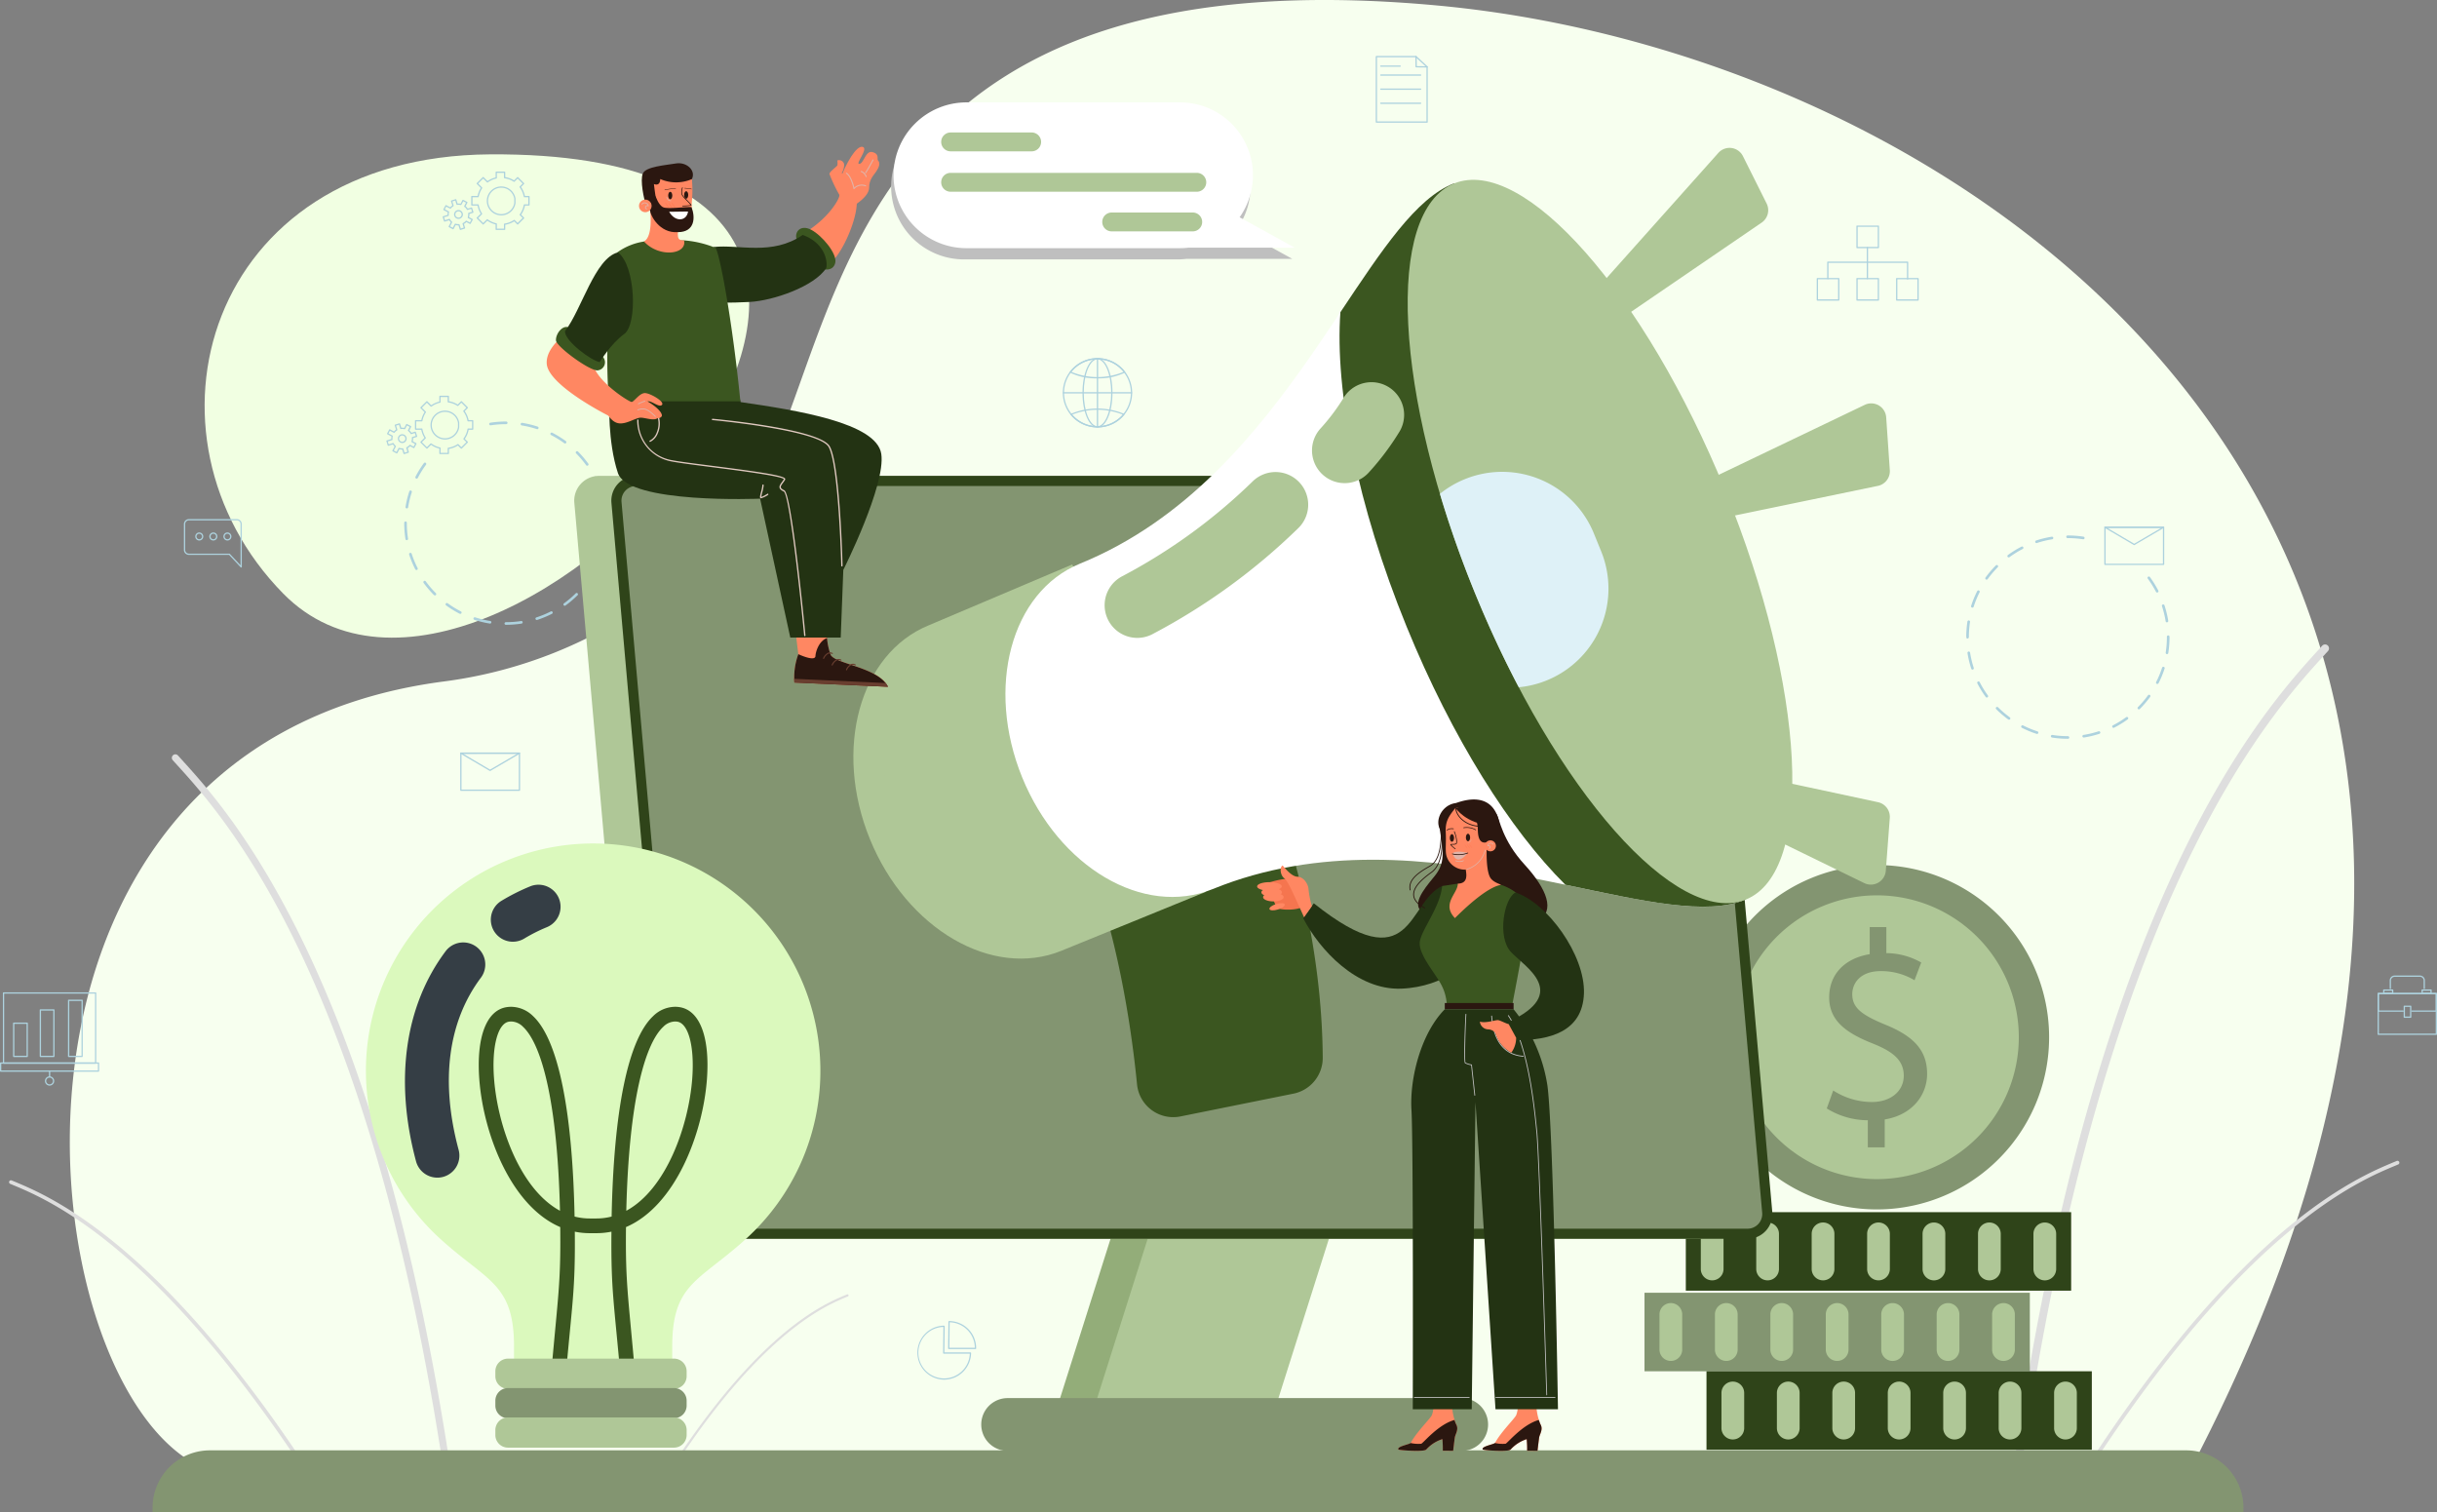 <svg xmlns="http://www.w3.org/2000/svg" width="565.315" height="350.733" viewBox="0 0 565.315 350.733">
  <rect x="0" y="0" width="565.315" height="350.733" fill="#808080" stroke="none"/>
  <g id="Grupo_1066763" data-name="Grupo 1066763" transform="translate(-770 -1257)">
    <g id="Group_58_" data-name="Group (58)" transform="translate(769.61 1257)">
      <path id="Trazado_610941" data-name="Trazado 610941" d="M350.82,1.281C223.67-10.507,214.406,61.909,197.565,103.17c-6.315,15.474-17.131,26.918-28.183,35.184a105.612,105.612,0,0,1-49.4,19.76C5.112,173.418,23.853,328.431,67.047,341.472H525.125C637.962,126.746,477.969,13.069,350.82,1.281Z" transform="translate(-16.945 0)" fill="#f7ffef"/>
      <path id="Trazado_610942" data-name="Trazado 610942" d="M163.768,73.265c-66.216.4-83.915,65.363-48,101.889C165.453,225.678,301.865,72.424,163.768,73.265Z" transform="translate(-49.671 -37.461)" fill="#f1ffe2"/>
      <path id="Trazado_610943" data-name="Trazado 610943" d="M886.74,112.314h-4.955a.149.149,0,0,1-.15-.15V107.21a.147.147,0,0,1,.15-.147h4.955a.146.146,0,0,1,.147.147v4.955A.148.148,0,0,1,886.74,112.314Zm-4.807-.3h4.658V107.36h-4.658Z" transform="translate(-450.614 -54.745)" fill="#add2de"/>
      <path id="Trazado_610944" data-name="Trazado 610944" d="M886.74,137.215h-4.955a.149.149,0,0,1-.15-.15v-4.955a.149.149,0,0,1,.15-.15h4.955a.147.147,0,0,1,.147.15v4.955A.148.148,0,0,1,886.74,137.215Zm-4.807-.3h4.658V132.26h-4.658Z" transform="translate(-450.614 -67.476)" fill="#add2de"/>
      <path id="Trazado_610945" data-name="Trazado 610945" d="M867.911,137.215h-4.955a.149.149,0,0,1-.15-.15v-4.955a.149.149,0,0,1,.15-.15h4.955a.149.149,0,0,1,.15.15v4.955A.149.149,0,0,1,867.911,137.215Zm-4.807-.3h4.658V132.26H863.1Z" transform="translate(-440.986 -67.476)" fill="#add2de"/>
      <path id="Trazado_610946" data-name="Trazado 610946" d="M905.569,137.215h-4.955a.149.149,0,0,1-.149-.15v-4.955a.149.149,0,0,1,.149-.15h4.955a.149.149,0,0,1,.15.15v4.955A.149.149,0,0,1,905.569,137.215Zm-4.807-.3h4.658V132.26h-4.658Z" transform="translate(-460.242 -67.476)" fill="#add2de"/>
      <path id="Trazado_610947" data-name="Trazado 610947" d="M886.7,124.7a.146.146,0,0,1-.147-.147v-7.2a.148.148,0,1,1,.3,0v7.2A.147.147,0,0,1,886.7,124.7Z" transform="translate(-453.128 -59.929)" fill="#add2de"/>
      <path id="Trazado_610948" data-name="Trazado 610948" d="M886.424,128.339a.149.149,0,0,1-.15-.15v-3.723H868.066v3.646a.15.15,0,0,1-.3,0V124.32a.149.149,0,0,1,.149-.15h18.5a.149.149,0,0,1,.15.15v3.873a.149.149,0,0,1-.15.15Z" transform="translate(-443.522 -63.492)" fill="#add2de"/>
      <path id="Trazado_610949" data-name="Trazado 610949" d="M23.279,487.6H1.909a.147.147,0,0,1-.147-.15V471.186a.148.148,0,0,1,.147-.15h21.37a.147.147,0,0,1,.147.15v16.261A.149.149,0,0,1,23.279,487.6Zm-21.223-.3H23.13V471.335H2.059V487.3Z" transform="translate(-0.702 -240.858)" fill="#add2de"/>
      <path id="Trazado_610950" data-name="Trazado 610950" d="M23.246,506.47H.539a.149.149,0,0,1-.15-.15v-1.858a.149.149,0,0,1,.15-.15H23.246a.147.147,0,0,1,.147.15v1.858A.149.149,0,0,1,23.246,506.47Zm-22.557-.3H23.1v-1.561H.689Z" transform="translate(0 -257.874)" fill="#add2de"/>
      <path id="Trazado_610951" data-name="Trazado 610951" d="M22.8,513.068a1.077,1.077,0,1,1,1.077-1.077A1.079,1.079,0,0,1,22.8,513.068Zm0-1.858a.781.781,0,1,0,.781.78A.782.782,0,0,0,22.8,511.21Z" transform="translate(-10.909 -261.248)" fill="#add2de"/>
      <path id="Trazado_610952" data-name="Trazado 610952" d="M23.775,509.789a.149.149,0,0,1-.147-.15l0-1.269a.139.139,0,0,1,.15-.147.149.149,0,0,1,.147.15l0,1.269A.149.149,0,0,1,23.775,509.789Z" transform="translate(-11.883 -259.873)" fill="#add2de"/>
      <path id="Trazado_610953" data-name="Trazado 610953" d="M9.871,493.393H6.737a.149.149,0,0,1-.15-.15v-7.691a.149.149,0,0,1,.15-.15H9.871a.149.149,0,0,1,.15.15v7.691A.149.149,0,0,1,9.871,493.393Zm-2.984-.3H9.724V485.7H6.887Z" transform="translate(-3.169 -248.204)" fill="#add2de"/>
      <path id="Trazado_610954" data-name="Trazado 610954" d="M22.538,490.165H19.4a.147.147,0,0,1-.147-.15V479.239a.149.149,0,0,1,.147-.15h3.134a.149.149,0,0,1,.15.15v10.776A.149.149,0,0,1,22.538,490.165Zm-2.984-.3h2.837V479.389H19.553Z" transform="translate(-9.648 -244.976)" fill="#add2de"/>
      <path id="Trazado_610955" data-name="Trazado 610955" d="M35.943,487.829H32.809a.147.147,0,0,1-.147-.15V474.672a.149.149,0,0,1,.147-.15h3.134a.147.147,0,0,1,.147.15V487.68A.149.149,0,0,1,35.943,487.829Zm-2.984-.3H35.8V474.821H32.959Z" transform="translate(-16.502 -242.64)" fill="#add2de"/>
      <path id="Trazado_610956" data-name="Trazado 610956" d="M442.008,641.789a6.266,6.266,0,0,1-.014-12.531.162.162,0,0,1,.105.044.138.138,0,0,1,.042.106l-.072,6.053h6.051a.149.149,0,0,1,.105.044.139.139,0,0,1,.042.106,6.289,6.289,0,0,1-6.261,6.177Zm-.163-12.232a5.969,5.969,0,1,0,6.123,6.2h-6.048a.15.15,0,0,1-.106-.044.14.14,0,0,1-.042-.105l.073-6.051Z" transform="translate(-222.612 -321.762)" fill="#add2de"/>
      <path id="Trazado_610957" data-name="Trazado 610957" d="M456.81,633.561h-6.2a.15.15,0,0,1-.105-.044.137.137,0,0,1-.042-.1l.075-6.2a.146.146,0,0,1,.15-.148,6.275,6.275,0,0,1,6.277,6.266.427.427,0,0,1,0,.056v.033a.151.151,0,0,1-.15.148Zm-6.051-.3h5.906a5.977,5.977,0,0,0-5.836-5.906Z" transform="translate(-230.139 -320.639)" fill="#add2de"/>
      <path id="Trazado_610958" data-name="Trazado 610958" d="M100.975,257.644a.146.146,0,0,1-.108-.046l-2.693-2.887h-9.32a1.165,1.165,0,0,1-1.164-1.164v-5.98a1.166,1.166,0,0,1,1.164-1.164H99.96a1.166,1.166,0,0,1,1.164,1.164v9.93a.148.148,0,0,1-.094.138.146.146,0,0,1-.054.009ZM88.854,246.7a.868.868,0,0,0-.867.867v5.981a.868.868,0,0,0,.867.867H98.24a.142.142,0,0,1,.108.047l2.479,2.657v-9.554a.868.868,0,0,0-.867-.867H88.854Z" transform="translate(-44.64 -125.995)" fill="#add2de"/>
      <path id="Trazado_610959" data-name="Trazado 610959" d="M94.008,254.619a.933.933,0,1,1,.933-.933A.934.934,0,0,1,94.008,254.619Zm0-1.568a.636.636,0,1,0,.636.635A.636.636,0,0,0,94.008,253.051Z" transform="translate(-47.394 -129.242)" fill="#add2de"/>
      <path id="Trazado_610960" data-name="Trazado 610960" d="M100.689,254.619a.933.933,0,1,1,.932-.933A.934.934,0,0,1,100.689,254.619Zm0-1.568a.636.636,0,1,0,.636.635A.636.636,0,0,0,100.689,253.051Z" transform="translate(-50.81 -129.242)" fill="#add2de"/>
      <path id="Trazado_610961" data-name="Trazado 610961" d="M107.37,254.619a.933.933,0,1,1,.933-.933A.934.934,0,0,1,107.37,254.619Zm0-1.568a.636.636,0,1,0,.636.635A.636.636,0,0,0,107.37,253.051Z" transform="translate(-54.227 -129.242)" fill="#add2de"/>
      <path id="Trazado_610962" data-name="Trazado 610962" d="M512.954,186.075A8.047,8.047,0,1,1,521,178.029,8.055,8.055,0,0,1,512.954,186.075Zm0-15.8a7.75,7.75,0,1,0,7.75,7.75A7.76,7.76,0,0,0,512.954,170.279Z" transform="translate(-257.979 -86.918)" fill="#add2de"/>
      <path id="Trazado_610963" data-name="Trazado 610963" d="M517.735,186.075c-1.949,0-3.477-3.534-3.477-8.046s1.529-8.047,3.477-8.047,3.478,3.534,3.478,8.047S519.685,186.075,517.735,186.075Zm0-15.8c-1.755,0-3.181,3.477-3.181,7.75s1.428,7.75,3.181,7.75,3.181-3.478,3.181-7.75S519.488,170.279,517.735,170.279Z" transform="translate(-262.76 -86.918)" fill="#add2de"/>
      <path id="Trazado_610964" data-name="Trazado 610964" d="M514.658,174.68a13.777,13.777,0,0,1-6.34-1.323.151.151,0,0,1-.075-.1.143.143,0,0,1,.028-.122,8.046,8.046,0,0,1,12.774,0,.15.15,0,0,1,.028.122.147.147,0,0,1-.075.1A13.774,13.774,0,0,1,514.658,174.68Zm-6.041-1.5a15.764,15.764,0,0,0,12.083,0,7.742,7.742,0,0,0-12.083,0Z" transform="translate(-259.682 -86.918)" fill="#add2de"/>
      <path id="Trazado_610965" data-name="Trazado 610965" d="M514.832,198.31a8.026,8.026,0,0,1-6.219-2.94.148.148,0,0,1-.03-.124.149.149,0,0,1,.077-.1,16.048,16.048,0,0,1,12.344,0,.151.151,0,0,1,.077.1.142.142,0,0,1-.03.124A8.019,8.019,0,0,1,514.832,198.31Zm-5.868-2.987a7.746,7.746,0,0,0,11.737,0,15.973,15.973,0,0,0-11.737,0Z" transform="translate(-259.856 -99.153)" fill="#add2de"/>
      <path id="Trazado_610966" data-name="Trazado 610966" d="M521.218,186.073a.149.149,0,0,1-.15-.15v-15.8a.149.149,0,0,1,.15-.15.148.148,0,0,1,.15.15v15.8A.149.149,0,0,1,521.218,186.073Z" transform="translate(-266.242 -86.915)" fill="#add2de"/>
      <path id="Trazado_610967" data-name="Trazado 610967" d="M520.854,186.442h-15.8a.149.149,0,0,1-.15-.15.147.147,0,0,1,.15-.15h15.8a.15.15,0,0,1,0,.3Z" transform="translate(-257.979 -95.182)" fill="#add2de"/>
      <path id="Trazado_610968" data-name="Trazado 610968" d="M232.6,366.1H219.01a.147.147,0,0,1-.148-.15v-8.6a.147.147,0,0,1,.148-.147H232.6a.148.148,0,0,1,.15.147v8.6A.149.149,0,0,1,232.6,366.1Zm-13.44-.3h13.293v-8.3H219.159Z" transform="translate(-111.713 -182.652)" fill="#add2de"/>
      <path id="Trazado_610969" data-name="Trazado 610969" d="M225.783,361.494a.145.145,0,0,1-.075-.021l-6.775-3.987a.146.146,0,0,1-.067-.166.149.149,0,0,1,.142-.11H232.6a.146.146,0,0,1,.143.11.144.144,0,0,1-.068.166l-6.815,3.987A.143.143,0,0,1,225.783,361.494Zm-6.23-3.987,6.23,3.667,6.266-3.667Z" transform="translate(-111.712 -182.654)" fill="#add2de"/>
      <path id="Trazado_610970" data-name="Trazado 610970" d="M1142.684,481.068h-13.473a.149.149,0,0,1-.151-.147v-9.446a.149.149,0,0,1,.151-.148h13.473a.15.15,0,0,1,.151.148v9.446A.149.149,0,0,1,1142.684,481.068Zm-13.326-.3h13.179v-9.15h-13.179Z" transform="translate(-577.131 -241.007)" fill="#add2de"/>
      <path id="Trazado_610971" data-name="Trazado 610971" d="M1142.684,475.688h-5.673a.149.149,0,0,1-.146-.15.146.146,0,0,1,.146-.15h5.522v-3.768h-13.174v3.768h5.62a.15.15,0,1,1,0,.3h-5.766a.15.15,0,0,1-.151-.15v-4.064a.149.149,0,0,1,.151-.148h13.473a.15.15,0,0,1,.151.148v4.064A.152.152,0,0,1,1142.684,475.688Z" transform="translate(-577.131 -241.007)" fill="#add2de"/>
      <path id="Trazado_610972" data-name="Trazado 610972" d="M1143.052,480.186h-1.481a.15.15,0,0,1-.151-.147v-2.526a.148.148,0,0,1,.151-.15h1.481a.146.146,0,0,1,.146.15v2.526A.145.145,0,0,1,1143.052,480.186Zm-1.334-.3h1.187v-2.23h-1.187Z" transform="translate(-583.451 -244.093)" fill="#add2de"/>
      <path id="Trazado_610973" data-name="Trazado 610973" d="M1133.889,470.708h-2.062a.149.149,0,0,1-.147-.15V469.8a.147.147,0,0,1,.147-.15h2.062a.15.15,0,0,1,.151.15v.754A.152.152,0,0,1,1133.889,470.708Zm-1.911-.3h1.764v-.458h-1.764Z" transform="translate(-578.47 -240.151)" fill="#add2de"/>
      <path id="Trazado_610974" data-name="Trazado 610974" d="M1152.109,470.708h-2.057a.15.15,0,0,1-.151-.15V469.8a.148.148,0,0,1,.151-.15h2.057a.15.15,0,0,1,.151.15v.754A.152.152,0,0,1,1152.109,470.708Zm-1.911-.3h1.764v-.458H1150.2Z" transform="translate(-587.787 -240.151)" fill="#add2de"/>
      <path id="Trazado_610975" data-name="Trazado 610975" d="M1142.819,466.207a.15.15,0,0,1-.151-.15v-1.844a.854.854,0,0,0-.855-.853h-5.864a.857.857,0,0,0-.855.853v1.844a.147.147,0,0,1-.147.15.149.149,0,0,1-.146-.15v-1.844a1.149,1.149,0,0,1,1.148-1.15h5.864a1.154,1.154,0,0,1,1.153,1.15v1.844A.151.151,0,0,1,1142.819,466.207Z" transform="translate(-580.066 -236.781)" fill="#add2de"/>
      <path id="Trazado_610976" data-name="Trazado 610976" d="M665.378,42.041H653.609a.149.149,0,0,1-.15-.15V26.717a.149.149,0,0,1,.15-.15H662.8a.148.148,0,0,1,.1.04l2.575,2.382a.149.149,0,0,1,.047.11v12.8a.149.149,0,0,1-.147.15Zm-11.622-.3h11.472V29.161l-2.484-2.3h-8.988Z" transform="translate(-333.938 -13.584)" fill="#add2de"/>
      <path id="Trazado_610977" data-name="Trazado 610977" d="M675,29.248l-2.545-.028a.15.15,0,0,1-.147-.147l-.028-2.351a.149.149,0,0,1,.147-.15.141.141,0,0,1,.15.147l.028,2.206,2.4.028a.148.148,0,0,1,0,.3Z" transform="translate(-343.564 -13.587)" fill="#add2de"/>
      <path id="Trazado_610978" data-name="Trazado 610978" d="M660.2,31.379h-4.471a.149.149,0,0,1-.15-.15.146.146,0,0,1,.15-.147H660.2a.148.148,0,1,1,0,.3Z" transform="translate(-335.022 -15.893)" fill="#add2de"/>
      <path id="Trazado_610979" data-name="Trazado 610979" d="M664.947,35.635h-9.22a.149.149,0,0,1-.15-.15.146.146,0,0,1,.15-.147h9.22a.148.148,0,1,1,0,.3Z" transform="translate(-335.022 -18.07)" fill="#add2de"/>
      <path id="Trazado_610980" data-name="Trazado 610980" d="M664.947,42.314h-9.22a.149.149,0,0,1-.15-.15.148.148,0,0,1,.15-.15h9.22a.149.149,0,0,1,.15.15A.148.148,0,0,1,664.947,42.314Z" transform="translate(-335.022 -21.484)" fill="#add2de"/>
      <path id="Trazado_610981" data-name="Trazado 610981" d="M664.947,49h-9.22a.148.148,0,1,1,0-.3h9.22a.149.149,0,0,1,.15.15A.146.146,0,0,1,664.947,49Z" transform="translate(-335.022 -24.902)" fill="#add2de"/>
      <path id="Trazado_610982" data-name="Trazado 610982" d="M231.827,94.991H229.89a.149.149,0,0,1-.15-.15V93.705a5.545,5.545,0,0,1-1.919-.869l-.855.855a.148.148,0,0,1-.211,0l-1.369-1.369a.148.148,0,0,1,0-.211l.9-.9a5.525,5.525,0,0,1-.738-1.872h-1.314a.147.147,0,0,1-.148-.15V87.25a.149.149,0,0,1,.148-.15h1.327a5.514,5.514,0,0,1,.75-1.846l-.927-.928a.148.148,0,0,1,0-.21l1.369-1.37a.153.153,0,0,1,.211,0l.9.9a5.533,5.533,0,0,1,1.879-.841V81.6a.147.147,0,0,1,.15-.147h1.938a.149.149,0,0,1,.15.147v1.122a5.5,5.5,0,0,1,2.033.767l.741-.741a.152.152,0,0,1,.21,0l1.37,1.37a.148.148,0,0,1,0,.21l-.694.694a5.6,5.6,0,0,1,.9,2.08h.94a.149.149,0,0,1,.15.15v1.937a.149.149,0,0,1-.15.15h-.926a5.615,5.615,0,0,1-.89,2.106l.668.668a.147.147,0,0,1,0,.211l-1.369,1.369a.153.153,0,0,1-.211,0l-.7-.7a5.536,5.536,0,0,1-2.073.792v1.059a.149.149,0,0,1-.15.15Zm-1.79-.3h1.64V93.656a.149.149,0,0,1,.129-.148,5.222,5.222,0,0,0,2.18-.832.149.149,0,0,1,.187.019l.68.68,1.159-1.159-.652-.652a.146.146,0,0,1-.014-.192,5.292,5.292,0,0,0,.935-2.208.15.15,0,0,1,.147-.124h.9V87.4h-.911a.146.146,0,0,1-.145-.122,5.314,5.314,0,0,0-.951-2.183.149.149,0,0,1,.014-.194l.68-.678-1.159-1.159-.72.72a.149.149,0,0,1-.187.019A5.257,5.257,0,0,0,231.806,83a.149.149,0,0,1-.129-.147v-1.1h-1.64V82.92a.148.148,0,0,1-.117.145,5.24,5.24,0,0,0-1.989.893.149.149,0,0,1-.192-.014l-.879-.879-1.16,1.159.907.907a.148.148,0,0,1,.019.187,5.265,5.265,0,0,0-.795,1.961.149.149,0,0,1-.145.122h-1.3v1.641h1.288a.15.15,0,0,1,.147.124,5.293,5.293,0,0,0,.781,1.987.152.152,0,0,1-.019.187l-.881.881,1.159,1.16.841-.841a.149.149,0,0,1,.194-.014,5.265,5.265,0,0,0,2.026.919.148.148,0,0,1,.117.145v1.105Zm1.014-3.085a3.354,3.354,0,1,1,3.312-3.889v1.047a3.332,3.332,0,0,1-.795,1.706l-.292.294-.007.007a3.35,3.35,0,0,1-2.215.839Zm0-6.413a3.057,3.057,0,1,0,2.017,5.354l.283-.283a3.041,3.041,0,0,0,.717-1.526v-1A3.041,3.041,0,0,0,231.051,85.2Z" transform="translate(-114.386 -41.649)" fill="#add2de"/>
      <path id="Trazado_610983" data-name="Trazado 610983" d="M214.633,101.675a.155.155,0,0,1-.07-.017.148.148,0,0,1-.072-.086l-.292-.942a2.7,2.7,0,0,1-.654-.087l-.472.9a.148.148,0,0,1-.087.072.156.156,0,0,1-.112-.009l-.888-.468a.15.15,0,0,1-.063-.2l.491-.935a2.5,2.5,0,0,1-.381-.477l-1.021.318a.157.157,0,0,1-.112-.009.151.151,0,0,1-.072-.086l-.3-.958a.151.151,0,0,1,.1-.187l1.031-.32a2.554,2.554,0,0,1,.049-.6l-.949-.5a.15.15,0,0,1-.063-.2l.468-.888a.146.146,0,0,1,.086-.072.154.154,0,0,1,.112.009l.923.486a2.563,2.563,0,0,1,.475-.423l-.3-.972a.155.155,0,0,1,.009-.112.149.149,0,0,1,.087-.072l.958-.3a.156.156,0,0,1,.112.009.147.147,0,0,1,.072.086l.287.923a2.469,2.469,0,0,1,.694.037l.437-.83a.148.148,0,0,1,.086-.072.156.156,0,0,1,.112.009l.888.467a.15.15,0,0,1,.063.2l-.416.792a2.486,2.486,0,0,1,.488.563l.839-.259a.156.156,0,0,1,.112.009.147.147,0,0,1,.072.086l.3.958a.152.152,0,0,1-.1.187l-.83.257a2.56,2.56,0,0,1-.075.753l.776.409a.15.15,0,0,1,.063.2l-.468.888a.15.15,0,0,1-.2.063l-.8-.423a2.553,2.553,0,0,1-.568.442l.276.89a.15.15,0,0,1-.1.187l-.958.3a.156.156,0,0,1-.044.007Zm-.325-1.346a.15.15,0,0,1,.143.105l.28.907.675-.21-.269-.867a.15.15,0,0,1,.075-.177,2.246,2.246,0,0,0,.671-.519.146.146,0,0,1,.18-.033l.774.407.329-.626-.75-.4a.148.148,0,0,1-.072-.175,2.228,2.228,0,0,0,.088-.877.15.15,0,0,1,.1-.156l.8-.248-.211-.676-.809.25a.147.147,0,0,1-.173-.068,2.233,2.233,0,0,0-.572-.657.148.148,0,0,1-.04-.187l.4-.769-.626-.33-.421.8a.147.147,0,0,1-.166.075,2.229,2.229,0,0,0-.825-.042.148.148,0,0,1-.161-.1l-.278-.9-.675.21.292.939a.148.148,0,0,1-.063.171,2.222,2.222,0,0,0-.575.512.148.148,0,0,1-.185.04l-.9-.472-.329.626.918.484a.15.15,0,0,1,.075.169,2.225,2.225,0,0,0-.061.736.15.15,0,0,1-.1.154l-1,.311.211.675.993-.308a.147.147,0,0,1,.173.07,2.254,2.254,0,0,0,.465.584.149.149,0,0,1,.033.18l-.474.9.626.329.458-.871a.149.149,0,0,1,.175-.073,2.2,2.2,0,0,0,.785.1h.007Zm-.112-1.218a1.029,1.029,0,0,1-.979-.722,1.008,1.008,0,0,1,.072-.781,1.024,1.024,0,0,1,1.886.173,1.008,1.008,0,0,1-.072.781,1.022,1.022,0,0,1-.6.5,1.058,1.058,0,0,1-.306.046Zm0-1.752a.747.747,0,0,0-.215.032.727.727,0,1,0,.213-.032Z" transform="translate(-107.449 -48.338)" fill="#add2de"/>
      <path id="Trazado_610984" data-name="Trazado 610984" d="M1013.064,258.88H999.476a.149.149,0,0,1-.15-.15v-8.6a.149.149,0,0,1,.15-.15h13.589a.15.15,0,0,1,.152.15v8.6A.152.152,0,0,1,1013.064,258.88Zm-13.439-.3h13.293v-8.3H999.625Z" transform="translate(-510.793 -127.826)" fill="#add2de"/>
      <path id="Trazado_610985" data-name="Trazado 610985" d="M1006.254,254.274a.149.149,0,0,1-.078-.021l-6.773-3.987a.145.145,0,0,1-.068-.166.149.149,0,0,1,.143-.11h13.589a.142.142,0,0,1,.142.11.146.146,0,0,1-.063.166l-6.817,3.987A.145.145,0,0,1,1006.254,254.274Zm-6.23-3.987,6.23,3.667,6.265-3.667Z" transform="translate(-510.794 -127.829)" fill="#add2de"/>
      <path id="Trazado_610986" data-name="Trazado 610986" d="M957.387,301.332h-.023a23.975,23.975,0,0,1-3.663-.282.305.305,0,1,1,.094-.6,23.277,23.277,0,0,0,3.569.276.317.317,0,0,1,.318.306.3.3,0,0,1-.295.306Zm3.639-.287a.306.306,0,0,1-.047-.607,22.787,22.787,0,0,0,3.5-.841.306.306,0,1,1,.189.582,23.677,23.677,0,0,1-3.6.864.338.338,0,0,1-.049,0Zm-10.828-.837a.326.326,0,0,1-.093-.014,23.311,23.311,0,0,1-3.419-1.414.306.306,0,0,1,.278-.545,22.9,22.9,0,0,0,3.33,1.377.307.307,0,0,1-.093.6Zm17.747-1.416a.3.3,0,0,1-.269-.166.3.3,0,0,1,.132-.411,22.918,22.918,0,0,0,3.064-1.886.31.31,0,0,1,.43.067.3.3,0,0,1-.068.428,23.692,23.692,0,0,1-3.147,1.935.3.3,0,0,1-.137.033Zm-24.237-1.886a.3.3,0,0,1-.18-.059,23.414,23.414,0,0,1-2.814-2.4.306.306,0,0,1,.432-.432,23.15,23.15,0,0,0,2.741,2.337.306.306,0,0,1-.18.554Zm30.12-2.4a.3.3,0,0,1-.215-.089.3.3,0,0,1,0-.432,23.173,23.173,0,0,0,2.336-2.739.312.312,0,0,1,.43-.067.307.307,0,0,1,.068.428,24.3,24.3,0,0,1-2.4,2.811.294.294,0,0,1-.215.089Zm-35.274-2.741a.311.311,0,0,1-.248-.126,23.7,23.7,0,0,1-1.94-3.148.306.306,0,1,1,.544-.278,23.245,23.245,0,0,0,1.889,3.066.307.307,0,0,1-.066.428A.3.3,0,0,1,938.555,291.766Zm39.554-3.148a.348.348,0,0,1-.142-.033.308.308,0,0,1-.132-.411,22.332,22.332,0,0,0,1.378-3.328.307.307,0,0,1,.386-.2.3.3,0,0,1,.2.386,23.465,23.465,0,0,1-1.412,3.419.306.306,0,0,1-.274.166Zm-42.873-3.328a.305.305,0,0,1-.29-.211,23.719,23.719,0,0,1-.867-3.594.306.306,0,1,1,.6-.1,23.08,23.08,0,0,0,.844,3.5.307.307,0,0,1-.2.386.33.33,0,0,1-.1.016Zm45.116-3.595a.15.15,0,0,1-.044,0,.3.3,0,0,1-.254-.348,23.8,23.8,0,0,0,.274-3.592v-.093a.307.307,0,0,1,.308-.306.311.311,0,0,1,.3.3v.1a23.192,23.192,0,0,1-.288,3.686.3.3,0,0,1-.3.257Zm-46.261-3.616a.286.286,0,0,1-.306-.282h.306l-.306-.047a23.936,23.936,0,0,1,.278-3.641.305.305,0,0,1,.6.093,23.311,23.311,0,0,0-.271,3.545.328.328,0,0,1-.306.33Zm46.246-3.755a.3.3,0,0,1-.3-.257,23.764,23.764,0,0,0-.85-3.5.3.3,0,1,1,.577-.192,23.247,23.247,0,0,1,.875,3.592.31.31,0,0,1-.254.35A.271.271,0,0,1,980.338,274.325Zm-45.129-3.412a.33.33,0,0,1-.094-.014.3.3,0,0,1-.2-.384,23.283,23.283,0,0,1,1.409-3.421.306.306,0,1,1,.544.278A22.881,22.881,0,0,0,935.5,270.7a.307.307,0,0,1-.29.213Zm42.857-3.5a.3.3,0,0,1-.269-.166,23.6,23.6,0,0,0-1.9-3.061.3.3,0,0,1,.064-.428.309.309,0,0,1,.43.065,23.484,23.484,0,0,1,1.945,3.144.3.3,0,0,1-.132.411.293.293,0,0,1-.137.033ZM938.5,264.42a.306.306,0,0,1-.248-.486,23.868,23.868,0,0,1,2.4-2.816.305.305,0,0,1,.432.432,23.3,23.3,0,0,0-2.334,2.744.311.311,0,0,1-.248.126Zm5.135-5.158a.31.31,0,0,1-.248-.126.306.306,0,0,1,.065-.428,23.492,23.492,0,0,1,3.146-1.942.3.3,0,1,1,.278.542,22.933,22.933,0,0,0-3.064,1.893.3.3,0,0,1-.18.058Zm6.471-3.325a.306.306,0,0,1-.1-.6,23.667,23.667,0,0,1,3.594-.872.305.305,0,1,1,.1.6,22.733,22.733,0,0,0-3.5.848A.347.347,0,0,1,950.107,255.937Zm10.825-.881a.169.169,0,0,1-.047,0,23.246,23.246,0,0,0-3.522-.269h-.07a.306.306,0,0,1,0-.612h.07a23.935,23.935,0,0,1,3.615.276.306.306,0,0,1-.046.608Z" transform="translate(-477.279 -129.966)" fill="#add2de"/>
      <path id="Trazado_610987" data-name="Trazado 610987" d="M205.115,201.391h-1.938a.147.147,0,0,1-.147-.15v-1.136a5.557,5.557,0,0,1-1.918-.869l-.856.855a.148.148,0,0,1-.21,0l-1.37-1.37a.148.148,0,0,1,0-.21l.9-.9a5.548,5.548,0,0,1-.738-1.872h-1.314a.147.147,0,0,1-.147-.15V193.65a.149.149,0,0,1,.147-.15h1.328a5.51,5.51,0,0,1,.75-1.846l-.928-.928a.148.148,0,0,1,0-.21l1.37-1.37a.152.152,0,0,1,.21,0l.9.9a5.538,5.538,0,0,1,1.879-.841V188a.149.149,0,0,1,.147-.15h1.938a.147.147,0,0,1,.147.15v1.122a5.5,5.5,0,0,1,2.033.766l.741-.741a.153.153,0,0,1,.211,0l1.369,1.37a.146.146,0,0,1,0,.21l-.694.694a5.593,5.593,0,0,1,.9,2.08h.939a.149.149,0,0,1,.15.15v1.938a.149.149,0,0,1-.15.15h-.925a5.6,5.6,0,0,1-.891,2.106l.668.668a.146.146,0,0,1,0,.21l-1.369,1.37a.153.153,0,0,1-.211,0l-.7-.7a5.525,5.525,0,0,1-2.073.792v1.059a.149.149,0,0,1-.147.15Zm-1.79-.3h1.64v-1.038a.148.148,0,0,1,.129-.147,5.224,5.224,0,0,0,2.18-.832.149.149,0,0,1,.187.019l.68.68,1.159-1.159-.652-.652a.146.146,0,0,1-.014-.192,5.3,5.3,0,0,0,.935-2.209.15.15,0,0,1,.147-.124h.9V193.8H209.7a.146.146,0,0,1-.145-.121,5.315,5.315,0,0,0-.951-2.183.15.15,0,0,1,.014-.194l.68-.678-1.16-1.159-.72.72a.149.149,0,0,1-.187.019,5.256,5.256,0,0,0-2.143-.806.149.149,0,0,1-.129-.147v-1.1h-1.64v1.171a.148.148,0,0,1-.117.145,5.232,5.232,0,0,0-1.989.893.15.15,0,0,1-.192-.014l-.879-.879-1.159,1.159.907.906a.149.149,0,0,1,.019.187,5.263,5.263,0,0,0-.795,1.961.15.15,0,0,1-.145.121h-1.3v1.641h1.288a.15.15,0,0,1,.148.124,5.287,5.287,0,0,0,.78,1.986.152.152,0,0,1-.019.187l-.881.881,1.159,1.159.841-.841a.149.149,0,0,1,.194-.014,5.262,5.262,0,0,0,2.026.918.148.148,0,0,1,.117.145v1.105Zm1.014-3.085a3.354,3.354,0,1,1,3.312-3.889v1.047a3.322,3.322,0,0,1-.795,1.706l-.292.295-.007.007a3.351,3.351,0,0,1-2.216.839Zm0-6.413a3.057,3.057,0,1,0,2.017,5.354l.282-.282a3.047,3.047,0,0,0,.718-1.527v-1A3.041,3.041,0,0,0,204.339,191.6Z" transform="translate(-100.728 -96.054)" fill="#add2de"/>
      <path id="Trazado_610988" data-name="Trazado 610988" d="M187.917,208.073a.154.154,0,0,1-.07-.017.146.146,0,0,1-.072-.086l-.292-.942a2.719,2.719,0,0,1-.654-.087l-.472.9a.15.15,0,0,1-.087.072.157.157,0,0,1-.112-.009l-.888-.468a.15.15,0,0,1-.063-.2l.491-.935a2.5,2.5,0,0,1-.381-.477l-1.021.318a.156.156,0,0,1-.112-.009.149.149,0,0,1-.072-.087l-.3-.958a.151.151,0,0,1,.1-.187l1.031-.32a2.555,2.555,0,0,1,.049-.6l-.949-.5a.15.15,0,0,1-.063-.2l.467-.888a.15.15,0,0,1,.087-.072.156.156,0,0,1,.112.009l.923.486a2.555,2.555,0,0,1,.474-.423l-.3-.972a.156.156,0,0,1,.009-.112.148.148,0,0,1,.086-.072l.958-.3a.153.153,0,0,1,.112.009.147.147,0,0,1,.073.086l.287.923a2.481,2.481,0,0,1,.694.037l.437-.829a.147.147,0,0,1,.087-.073.156.156,0,0,1,.112.009l.888.468a.15.15,0,0,1,.063.2l-.416.793a2.482,2.482,0,0,1,.489.563l.839-.259a.156.156,0,0,1,.112.009.15.15,0,0,1,.073.087l.3.958a.151.151,0,0,1-.1.187l-.83.257a2.545,2.545,0,0,1-.075.753l.776.409a.15.15,0,0,1,.063.2l-.467.888a.15.15,0,0,1-.2.063l-.8-.423a2.531,2.531,0,0,1-.568.442l.276.89a.15.15,0,0,1-.1.187l-.958.3a.157.157,0,0,1-.044.007Zm-.324-1.346a.15.15,0,0,1,.142.105l.28.907.675-.21-.269-.867a.15.15,0,0,1,.075-.177,2.238,2.238,0,0,0,.67-.519.146.146,0,0,1,.18-.033l.774.407.33-.626-.75-.395a.148.148,0,0,1-.073-.175,2.228,2.228,0,0,0,.089-.877.15.15,0,0,1,.1-.156l.8-.248-.211-.675-.808.25a.147.147,0,0,1-.173-.067,2.236,2.236,0,0,0-.573-.657.148.148,0,0,1-.04-.187l.4-.769-.626-.33-.42.8a.148.148,0,0,1-.166.075,2.22,2.22,0,0,0-.825-.042.148.148,0,0,1-.161-.1l-.278-.9-.676.21.292.94a.148.148,0,0,1-.063.171,2.223,2.223,0,0,0-.575.512.148.148,0,0,1-.185.04l-.9-.472-.329.626.918.484a.15.15,0,0,1,.075.169,2.212,2.212,0,0,0-.061.736.149.149,0,0,1-.1.154l-1,.311.21.675.993-.308a.147.147,0,0,1,.173.07,2.241,2.241,0,0,0,.465.584.148.148,0,0,1,.033.18l-.474.9.626.329.458-.871a.148.148,0,0,1,.175-.073,2.2,2.2,0,0,0,.785.1h.007Zm-.112-1.218a1.026,1.026,0,0,1-.3-2,1.026,1.026,0,0,1,1.283.675,1.009,1.009,0,0,1-.072.78,1.021,1.021,0,0,1-.6.5,1.062,1.062,0,0,1-.306.046Zm0-1.753a.752.752,0,0,0-.215.033.726.726,0,1,0,.213-.033Z" transform="translate(-93.788 -102.743)" fill="#add2de"/>
      <path id="Trazado_610989" data-name="Trazado 610989" d="M215.551,246.94a.318.318,0,0,1,.318-.306,23.306,23.306,0,0,0,3.569-.276.305.305,0,0,1,.093.6,23.907,23.907,0,0,1-3.662.283h-.023a.3.3,0,0,1-.295-.306Zm-3.393.016a23.537,23.537,0,0,1-3.6-.864.306.306,0,0,1,.19-.582,22.839,22.839,0,0,0,3.5.841.306.306,0,0,1-.047.607.186.186,0,0,1-.049,0Zm10.584-1.044a.307.307,0,0,1,.2-.386,22.937,22.937,0,0,0,3.33-1.376.306.306,0,1,1,.278.544,23.524,23.524,0,0,1-3.419,1.414.324.324,0,0,1-.093.014.3.3,0,0,1-.29-.213Zm-17.6-1.236A23.8,23.8,0,0,1,202,242.741a.306.306,0,1,1,.36-.5,23.072,23.072,0,0,0,3.066,1.886.305.305,0,0,1-.138.578.322.322,0,0,1-.138-.033Zm24.128-1.977a.31.31,0,0,1,.068-.428,23.1,23.1,0,0,0,2.741-2.337.306.306,0,0,1,.432.432,23.766,23.766,0,0,1-2.814,2.4.3.3,0,0,1-.18.059A.311.311,0,0,1,229.274,242.7Zm-30.087-2.363a23.948,23.948,0,0,1-2.4-2.811.306.306,0,0,1,.5-.36,23.139,23.139,0,0,0,2.339,2.739.306.306,0,0,1,0,.432.309.309,0,0,1-.215.089.306.306,0,0,1-.215-.089Zm35.308-2.711a.306.306,0,0,1-.065-.428,22.829,22.829,0,0,0,1.888-3.066.306.306,0,1,1,.544.278,23.684,23.684,0,0,1-1.939,3.148.307.307,0,0,1-.248.126A.3.3,0,0,1,234.5,237.625Zm-39.644-3.256a23.242,23.242,0,0,1-1.416-3.419.306.306,0,1,1,.582-.19,22.86,22.86,0,0,0,1.379,3.328.306.306,0,0,1-.133.411.292.292,0,0,1-.138.033.309.309,0,0,1-.273-.166Zm43.049-3.176a.306.306,0,0,1-.2-.386,22.727,22.727,0,0,0,.844-3.5.306.306,0,1,1,.6.1,23.6,23.6,0,0,1-.867,3.594.305.305,0,0,1-.29.211.285.285,0,0,1-.1-.017Zm-45.323-3.837a23.964,23.964,0,0,1-.287-3.686v-.1a.311.311,0,0,1,.306-.3.3.3,0,0,1,.3.306v.094a23.307,23.307,0,0,0,.279,3.592.306.306,0,0,1-.255.348.335.335,0,0,1-.046,0,.305.305,0,0,1-.3-.257Zm46.26-3.686a23.3,23.3,0,0,0-.271-3.545.305.305,0,0,1,.6-.094,23.92,23.92,0,0,1,.278,3.642l-.306.046h.306a.288.288,0,0,1-.306.283.328.328,0,0,1-.306-.329Zm-45.992-3.431a.3.3,0,0,1-.252-.35,23.648,23.648,0,0,1,.874-3.592.305.305,0,1,1,.58.192,22.722,22.722,0,0,0-.851,3.5.306.306,0,0,1-.3.258A.169.169,0,0,1,192.846,220.239Zm44.888-3.62a22.94,22.94,0,0,0-1.372-3.333.306.306,0,1,1,.544-.278,23.311,23.311,0,0,1,1.409,3.421.305.305,0,0,1-.2.384.325.325,0,0,1-.093.014.3.3,0,0,1-.29-.213ZM195.029,213.3a.306.306,0,0,1-.13-.411,23.645,23.645,0,0,1,1.946-3.143.306.306,0,0,1,.494.362,23.083,23.083,0,0,0-1.9,3.061.306.306,0,0,1-.271.166.333.333,0,0,1-.14-.033Zm39.455-3.085a23.35,23.35,0,0,0-2.335-2.744.306.306,0,0,1,.432-.432,23.716,23.716,0,0,1,2.4,2.816.309.309,0,0,1-.068.428.3.3,0,0,1-.18.058.31.31,0,0,1-.248-.126Zm-5.067-5.092a22.935,22.935,0,0,0-3.064-1.893.306.306,0,0,1-.133-.411.3.3,0,0,1,.411-.131,23.649,23.649,0,0,1,3.146,1.942.307.307,0,0,1-.182.554.3.3,0,0,1-.18-.058Zm-6.387-3.281a22.732,22.732,0,0,0-3.5-.848.305.305,0,0,1,.1-.6,23.457,23.457,0,0,1,3.595.872.306.306,0,0,1-.1.6A.274.274,0,0,1,223.029,201.837ZM212,200.713a.306.306,0,0,1,.255-.348,23.912,23.912,0,0,1,3.616-.276h.07a.306.306,0,1,1,0,.612h-.07a23.253,23.253,0,0,0-3.522.269.373.373,0,0,1-.046,0,.305.305,0,0,1-.3-.259Z" transform="translate(-98.126 -102.313)" fill="#add2de"/>
      <g id="Grupo_1015508" data-name="Grupo 1015508" transform="translate(468.085 149.472)">
        <path id="Trazado_610990" data-name="Trazado 610990" d="M958.487,493.588a.91.91,0,0,0,.811-.774c19.366-129.1,57.086-170.613,69.479-184.254l1.051-1.157a.914.914,0,0,0-1.359-1.222l-1.041,1.152c-12.485,13.742-50.49,55.562-69.937,185.213a.912.912,0,0,0,.767,1.037.823.823,0,0,0,.227,0Z" transform="translate(-957.481 -305.879)" fill="#dedede"/>
      </g>
      <g id="Grupo_1015509" data-name="Grupo 1015509" transform="translate(486.87 269.255)">
        <path id="Trazado_610991" data-name="Trazado 610991" d="M996.218,618.907a.44.44,0,0,0,.514-.173c35.008-52.68,60.086-63.15,68.325-66.59l.7-.292a.442.442,0,0,0-.342-.816l-.694.29c-8.3,3.466-33.566,14.015-68.724,66.917a.441.441,0,0,0,.124.612.409.409,0,0,0,.1.049Z" transform="translate(-995.922 -551.002)" fill="#dedede"/>
      </g>
      <path id="Trazado_610992" data-name="Trazado 610992" d="M890.048,575.391H800.662V593.6h89.386Z" transform="translate(-409.209 -294.218)" fill="#2f4419"/>
      <g id="Grupo_1015510" data-name="Grupo 1015510" transform="translate(433.509 283.568)">
        <path id="Trazado_610993" data-name="Trazado 610993" d="M892,582.929a2.636,2.636,0,1,0-5.272,0v8.147a2.636,2.636,0,1,0,5.272,0Z" transform="translate(-886.725 -580.293)" fill="#afc797"/>
      </g>
      <g id="Grupo_1015511" data-name="Grupo 1015511" transform="translate(420.648 283.568)">
        <path id="Trazado_610994" data-name="Trazado 610994" d="M865.679,582.929a2.636,2.636,0,0,0-5.273,0v8.147a2.636,2.636,0,0,0,5.273,0Z" transform="translate(-860.406 -580.293)" fill="#afc797"/>
      </g>
      <g id="Grupo_1015512" data-name="Grupo 1015512" transform="translate(407.787 283.568)">
        <path id="Trazado_610995" data-name="Trazado 610995" d="M839.36,582.929a2.636,2.636,0,1,0-5.272,0v8.147a2.636,2.636,0,1,0,5.272,0Z" transform="translate(-834.088 -580.293)" fill="#afc797"/>
      </g>
      <g id="Grupo_1015513" data-name="Grupo 1015513" transform="translate(394.929 283.568)">
        <path id="Trazado_610996" data-name="Trazado 610996" d="M813.046,582.929a2.636,2.636,0,1,0-5.272,0v8.147a2.636,2.636,0,1,0,5.272,0Z" transform="translate(-807.774 -580.293)" fill="#afc797"/>
      </g>
      <g id="Grupo_1015514" data-name="Grupo 1015514" transform="translate(446.37 283.571)">
        <path id="Trazado_610997" data-name="Trazado 610997" d="M915.679,593.718a2.636,2.636,0,0,1-2.636-2.636v-8.147a2.636,2.636,0,1,1,5.273,0v8.147A2.636,2.636,0,0,1,915.679,593.718Z" transform="translate(-913.043 -580.298)" fill="#afc797"/>
      </g>
      <g id="Grupo_1015515" data-name="Grupo 1015515" transform="translate(459.231 283.571)">
        <path id="Trazado_610998" data-name="Trazado 610998" d="M942,593.718a2.636,2.636,0,0,1-2.636-2.636v-8.147a2.636,2.636,0,1,1,5.272,0v8.147A2.636,2.636,0,0,1,942,593.718Z" transform="translate(-939.362 -580.298)" fill="#afc797"/>
      </g>
      <g id="Grupo_1015516" data-name="Grupo 1015516" transform="translate(472.091 283.571)">
        <path id="Trazado_610999" data-name="Trazado 610999" d="M968.316,593.718a2.636,2.636,0,0,1-2.636-2.636v-8.147a2.636,2.636,0,1,1,5.273,0v8.147A2.636,2.636,0,0,1,968.316,593.718Z" transform="translate(-965.68 -580.298)" fill="#afc797"/>
      </g>
      <path id="Trazado_611000" data-name="Trazado 611000" d="M870.43,613.642H781.044v18.213H870.43Z" transform="translate(-399.177 -313.777)" fill="#839571"/>
      <g id="Grupo_1015517" data-name="Grupo 1015517" transform="translate(423.924 302.26)">
        <path id="Trazado_611001" data-name="Trazado 611001" d="M872.384,621.18a2.636,2.636,0,0,0-5.273,0v8.147a2.636,2.636,0,0,0,5.273,0Z" transform="translate(-867.111 -618.544)" fill="#afc797"/>
      </g>
      <g id="Grupo_1015518" data-name="Grupo 1015518" transform="translate(411.064 302.26)">
        <path id="Trazado_611002" data-name="Trazado 611002" d="M846.065,621.18a2.636,2.636,0,1,0-5.272,0v8.147a2.636,2.636,0,1,0,5.272,0Z" transform="translate(-840.793 -618.544)" fill="#afc797"/>
      </g>
      <g id="Grupo_1015519" data-name="Grupo 1015519" transform="translate(398.203 302.26)">
        <path id="Trazado_611003" data-name="Trazado 611003" d="M819.747,621.18a2.636,2.636,0,0,0-5.273,0v8.147a2.636,2.636,0,0,0,5.273,0Z" transform="translate(-814.474 -618.544)" fill="#afc797"/>
      </g>
      <g id="Grupo_1015520" data-name="Grupo 1015520" transform="translate(385.342 302.26)">
        <path id="Trazado_611004" data-name="Trazado 611004" d="M793.428,621.18a2.636,2.636,0,1,0-5.272,0v8.147a2.636,2.636,0,1,0,5.272,0Z" transform="translate(-788.156 -618.544)" fill="#afc797"/>
      </g>
      <g id="Grupo_1015521" data-name="Grupo 1015521" transform="translate(436.786 302.262)">
        <path id="Trazado_611005" data-name="Trazado 611005" d="M896.066,631.969a2.636,2.636,0,0,1-2.636-2.636v-8.147a2.636,2.636,0,1,1,5.272,0v8.147A2.636,2.636,0,0,1,896.066,631.969Z" transform="translate(-893.43 -618.549)" fill="#afc797"/>
      </g>
      <g id="Grupo_1015522" data-name="Grupo 1015522" transform="translate(449.644 302.262)">
        <path id="Trazado_611006" data-name="Trazado 611006" d="M922.38,631.969a2.636,2.636,0,0,1-2.636-2.636v-8.147a2.636,2.636,0,1,1,5.272,0v8.147A2.636,2.636,0,0,1,922.38,631.969Z" transform="translate(-919.744 -618.549)" fill="#afc797"/>
      </g>
      <g id="Grupo_1015523" data-name="Grupo 1015523" transform="translate(462.505 302.262)">
        <path id="Trazado_611007" data-name="Trazado 611007" d="M948.7,631.969a2.636,2.636,0,0,1-2.636-2.636v-8.147a2.636,2.636,0,0,1,5.273,0v8.147A2.636,2.636,0,0,1,948.7,631.969Z" transform="translate(-946.062 -618.549)" fill="#afc797"/>
      </g>
      <path id="Trazado_611008" data-name="Trazado 611008" d="M899.857,650.913H810.471v18.213h89.386Z" transform="translate(-414.224 -332.836)" fill="#2f4419"/>
      <g id="Grupo_1015524" data-name="Grupo 1015524" transform="translate(438.302 320.473)">
        <path id="Trazado_611009" data-name="Trazado 611009" d="M901.806,658.451a2.636,2.636,0,1,0-5.272,0V666.6a2.636,2.636,0,1,0,5.272,0Z" transform="translate(-896.534 -655.815)" fill="#afc797"/>
      </g>
      <g id="Grupo_1015525" data-name="Grupo 1015525" transform="translate(425.441 320.473)">
        <path id="Trazado_611010" data-name="Trazado 611010" d="M875.488,658.451a2.636,2.636,0,1,0-5.273,0V666.6a2.636,2.636,0,0,0,5.273,0Z" transform="translate(-870.215 -655.815)" fill="#afc797"/>
      </g>
      <g id="Grupo_1015526" data-name="Grupo 1015526" transform="translate(412.581 320.473)">
        <path id="Trazado_611011" data-name="Trazado 611011" d="M849.169,658.451a2.636,2.636,0,1,0-5.272,0V666.6a2.636,2.636,0,1,0,5.272,0Z" transform="translate(-843.897 -655.815)" fill="#afc797"/>
      </g>
      <g id="Grupo_1015527" data-name="Grupo 1015527" transform="translate(399.719 320.473)">
        <path id="Trazado_611012" data-name="Trazado 611012" d="M822.851,658.451a2.636,2.636,0,0,0-5.273,0V666.6a2.636,2.636,0,0,0,5.273,0Z" transform="translate(-817.578 -655.815)" fill="#afc797"/>
      </g>
      <g id="Grupo_1015528" data-name="Grupo 1015528" transform="translate(451.163 320.475)">
        <path id="Trazado_611013" data-name="Trazado 611013" d="M925.488,669.24a2.636,2.636,0,0,1-2.636-2.636v-8.147a2.636,2.636,0,1,1,5.273,0V666.6A2.636,2.636,0,0,1,925.488,669.24Z" transform="translate(-922.852 -655.82)" fill="#afc797"/>
      </g>
      <g id="Grupo_1015529" data-name="Grupo 1015529" transform="translate(464.024 320.475)">
        <path id="Trazado_611014" data-name="Trazado 611014" d="M951.807,669.24a2.636,2.636,0,0,1-2.636-2.636v-8.147a2.636,2.636,0,1,1,5.272,0V666.6A2.636,2.636,0,0,1,951.807,669.24Z" transform="translate(-949.171 -655.82)" fill="#afc797"/>
      </g>
      <g id="Grupo_1015530" data-name="Grupo 1015530" transform="translate(476.885 320.475)">
        <path id="Trazado_611015" data-name="Trazado 611015" d="M978.125,669.24a2.636,2.636,0,0,1-2.636-2.636v-8.147a2.636,2.636,0,0,1,5.273,0V666.6A2.636,2.636,0,0,1,978.125,669.24Z" transform="translate(-975.489 -655.82)" fill="#afc797"/>
      </g>
      <path id="Trazado_611016" data-name="Trazado 611016" d="M849.589,490.5a39.941,39.941,0,1,0-39.94-39.94A39.941,39.941,0,0,0,849.589,490.5Z" transform="translate(-413.804 -209.963)" fill="#839571"/>
      <path id="Trazado_611017" data-name="Trazado 611017" d="M880.219,481.188a32.911,32.911,0,1,0-46.543,0A32.91,32.91,0,0,0,880.219,481.188Z" transform="translate(-421.161 -217.321)" fill="#afc797"/>
      <path id="Trazado_611018" data-name="Trazado 611018" d="M877.092,491.166v-6.284a18.127,18.127,0,0,1-9.522-2.739l1.494-4.169a16.589,16.589,0,0,0,8.96,2.676c4.417,0,7.406-2.552,7.406-6.1s-2.426-5.539-7.032-7.406c-6.347-2.489-10.267-5.352-10.267-10.765s3.672-9.086,9.4-10.019v-6.284h3.859v6.037a16.588,16.588,0,0,1,8.091,2.178l-1.556,4.109a15.027,15.027,0,0,0-7.841-2.115c-4.791,0-6.6,2.863-6.6,5.352,0,3.236,2.3,4.854,7.717,7.093,6.411,2.613,9.645,5.849,9.645,11.388,0,4.917-3.422,9.521-9.832,10.578v6.471h-3.922Z" transform="translate(-443.421 -225.028)" fill="#839571"/>
      <g id="Grupo_1015531" data-name="Grupo 1015531" transform="translate(157.202 300.23)">
        <path id="Trazado_611019" data-name="Trazado 611019" d="M321.463,653.163a.253.253,0,0,0,.295-.1c19.989-30.081,34.308-36.059,39.013-38.024l.4-.166a.253.253,0,1,0-.2-.465l-.4.166c-4.74,1.98-19.166,8-39.239,38.211a.253.253,0,0,0,.07.351.3.3,0,0,0,.056.028Z" transform="translate(-321.29 -614.389)" fill="#dedede"/>
      </g>
      <g id="Grupo_1015532" data-name="Grupo 1015532" transform="translate(40.256 174.975)">
        <path id="Trazado_611020" data-name="Trazado 611020" d="M145.853,525.593a.816.816,0,0,1-.724-.69C127.846,409.682,94.181,372.634,83.117,360.461l-.935-1.033a.814.814,0,0,1,1.211-1.089l.93,1.029c11.146,12.265,45.061,49.588,62.416,165.3a.813.813,0,0,1-.685.926.859.859,0,0,1-.2,0Z" transform="translate(-81.973 -358.069)" fill="#dedede"/>
      </g>
      <g id="Grupo_1015533" data-name="Grupo 1015533" transform="translate(2.493 273.774)">
        <path id="Trazado_611021" data-name="Trazado 611021" d="M72.808,626.509a.432.432,0,0,1-.5-.169c-34.159-51.4-58.628-61.619-66.667-64.975l-.68-.285a.431.431,0,1,1,.337-.795l.678.282c8.1,3.382,32.752,13.677,67.055,65.3a.432.432,0,0,1-.121.6.4.4,0,0,1-.1.049Z" transform="translate(-4.695 -560.251)" fill="#dedede"/>
      </g>
      <path id="Trazado_611022" data-name="Trazado 611022" d="M557.851,702.759H72.826v-1.014a13.3,13.3,0,0,1,13.3-13.3h458.42a13.3,13.3,0,0,1,13.3,13.3v1.014Z" transform="translate(-37.04 -352.025)" fill="#839571"/>
      <path id="Trazado_611023" data-name="Trazado 611023" d="M541.18,626.156H499.131l15.649-49.4h42.046Z" transform="translate(-255.025 -294.918)" fill="#93ad79"/>
      <path id="Trazado_611024" data-name="Trazado 611024" d="M558.789,626.156H516.74l15.649-49.4h42.049Z" transform="translate(-264.029 -294.918)" fill="#afc797"/>
      <path id="Trazado_611025" data-name="Trazado 611025" d="M536.555,402.856H293.369a5.752,5.752,0,0,1-5.731-5.247L273.006,232.147a5.753,5.753,0,0,1,5.73-6.261H521.922a5.751,5.751,0,0,1,5.73,5.247l14.633,165.462A5.754,5.754,0,0,1,536.555,402.856Z" transform="translate(-139.387 -115.504)" fill="#afc797"/>
      <path id="Trazado_611026" data-name="Trazado 611026" d="M554.169,402.856H310.983a5.751,5.751,0,0,1-5.73-5.247L290.62,232.147a5.753,5.753,0,0,1,5.731-6.261H539.536a5.751,5.751,0,0,1,5.731,5.247L559.9,396.595A5.754,5.754,0,0,1,554.169,402.856Z" transform="translate(-148.394 -115.504)" fill="#2f4419"/>
      <path id="Trazado_611027" data-name="Trazado 611027" d="M313.44,402.967a3.388,3.388,0,0,1-3.393-3.106L295.417,234.4a3.407,3.407,0,0,1,3.393-3.707H541.994a3.387,3.387,0,0,1,3.393,3.106l14.63,165.462a3.406,3.406,0,0,1-3.393,3.706Z" transform="translate(-150.851 -117.961)" fill="#839571"/>
      <path id="Trazado_611028" data-name="Trazado 611028" d="M577.645,663.644H472.321a6.123,6.123,0,0,0,0,12.246H577.645a6.123,6.123,0,1,0,0-12.246Z" transform="translate(-238.185 -339.345)" fill="#839571"/>
      <path id="Trazado_611029" data-name="Trazado 611029" d="M502.172,359.8c12.613,22.008,17.066,52.568,18.559,67.747a8.438,8.438,0,0,0,10.075,7.441l26.22-5.289a8.452,8.452,0,0,0,6.782-8.334c-.269-41.855-17.907-77.131-17.907-77.131L502.174,359.8Z" transform="translate(-256.58 -176.022)" fill="#3b5620"/>
      <path id="Trazado_611030" data-name="Trazado 611030" d="M453.771,357.54c-16.044,6.544-35.942-5.05-44.444-25.9s-2.384-43.049,13.66-49.59l33.289-14.109,30.969,75.945L453.768,357.54Z" transform="translate(-207.146 -137.009)" fill="#afc797"/>
      <path id="Trazado_611031" data-name="Trazado 611031" d="M494.971,175.249c-16.044,6.544-21.91,28.743-13.41,49.588s28.148,32.441,44.192,25.9c49.183-20.057,102.611,11.517,123.7,2.384L581.73,87.043C560.269,95.26,544.155,155.192,494.971,175.249Z" transform="translate(-244.052 -44.508)" fill="#fff"/>
      <path id="Trazado_611032" data-name="Trazado 611032" d="M636.477,116.925c-1.325,18.072,3.91,44.85,15.352,72.91,10.557,25.89,24.133,47.321,36.839,59.9,17.96,3.758,32.876,7.285,41.885,3.384L662.829,87.043C654.03,90.413,646.126,102.479,636.477,116.925Z" transform="translate(-325.152 -44.508)" fill="#3b5620"/>
      <path id="Trazado_611033" data-name="Trazado 611033" d="M747.092,252.3c16.046-6.542,13.9-49.024-4.8-94.887s-46.863-77.739-62.909-71.2-13.9,49.024,4.8,94.887S731.046,258.844,747.092,252.3Z" transform="translate(-341.693 -43.651)" fill="#afc797"/>
      <g id="Grupo_1015534" data-name="Grupo 1015534" transform="translate(206.96 144.957)">
        <path id="Trazado_611034" data-name="Trazado 611034" d="M446.722,296.748,424.021,306a1.453,1.453,0,0,0-.8,1.895l.231.567a1.454,1.454,0,0,0,1.9.8l22.7-9.255a1.454,1.454,0,0,0,.8-1.9l-.231-.567A1.453,1.453,0,0,0,446.722,296.748Z" transform="translate(-423.115 -296.64)" fill="#afc797"/>
      </g>
      <g id="Grupo_1015535" data-name="Grupo 1015535" transform="translate(203.082 167.349)">
        <path id="Trazado_611035" data-name="Trazado 611035" d="M438.786,342.57l-22.7,9.255a1.454,1.454,0,0,0-.8,1.9l.231.567a1.454,1.454,0,0,0,1.9.8l22.7-9.255a1.453,1.453,0,0,0,.8-1.895l-.231-.567A1.453,1.453,0,0,0,438.786,342.57Z" transform="translate(-415.179 -342.462)" fill="#afc797"/>
      </g>
      <g id="Grupo_1015536" data-name="Grupo 1015536" transform="translate(212.486 189.926)">
        <path id="Trazado_611036" data-name="Trazado 611036" d="M458.031,388.772l-22.7,9.255a1.454,1.454,0,0,0-.8,1.9l.231.567a1.454,1.454,0,0,0,1.9.8l22.7-9.255a1.453,1.453,0,0,0,.8-1.9l-.231-.567A1.454,1.454,0,0,0,458.031,388.772Z" transform="translate(-434.424 -388.664)" fill="#afc797"/>
      </g>
      <g id="Grupo_1015537" data-name="Grupo 1015537" transform="translate(229.835 206.466)">
        <path id="Trazado_611037" data-name="Trazado 611037" d="M493.533,422.619l-22.7,9.255a1.453,1.453,0,0,0-.8,1.9l.231.567a1.453,1.453,0,0,0,1.895.8l22.7-9.255a1.454,1.454,0,0,0,.8-1.9l-.231-.567A1.454,1.454,0,0,0,493.533,422.619Z" transform="translate(-469.926 -422.511)" fill="#afc797"/>
      </g>
      <path id="Trazado_611038" data-name="Trazado 611038" d="M689.7,225.675a23,23,0,0,0-5.765,3.4c2.211,7.42,4.9,15.1,8.075,22.87s6.611,15.144,10.222,21.994a22.979,22.979,0,0,0,19.1-31.548l-1.678-4.118a22.975,22.975,0,0,0-29.95-12.6Z" transform="translate(-349.524 -114.524)" fill="#def1f7"/>
      <g id="Grupo_1015538" data-name="Grupo 1015538" transform="translate(304.738 88.675)">
        <path id="Trazado_611039" data-name="Trazado 611039" d="M634.2,204.045a7.577,7.577,0,0,1-9.042-11.837,48.016,48.016,0,0,0,5.289-6.99,7.576,7.576,0,0,1,13.109,7.6,61.422,61.422,0,0,1-7.145,9.538,7.539,7.539,0,0,1-2.211,1.692Z" transform="translate(-623.208 -181.463)" fill="#afc797"/>
      </g>
      <g id="Grupo_1015539" data-name="Grupo 1015539" transform="translate(256.586 109.533)">
        <path id="Trazado_611040" data-name="Trazado 611040" d="M535.661,261.79a7.576,7.576,0,0,1-6.878-13.5,130.074,130.074,0,0,0,30.293-22.031,7.576,7.576,0,1,1,10.491,10.932,145.207,145.207,0,0,1-33.853,24.572Z" transform="translate(-524.671 -224.148)" fill="#afc797"/>
      </g>
      <g id="Grupo_1015540" data-name="Grupo 1015540" transform="translate(364.395 34.299)">
        <path id="Trazado_611041" data-name="Trazado 611041" d="M746.172,109.129,779.9,71.35a3.477,3.477,0,0,1,5.7.762l5.493,10.982a3.477,3.477,0,0,1-1.148,4.427l-39.214,26.8a3.479,3.479,0,0,1-4.557-5.189Z" transform="translate(-745.291 -70.188)" fill="#afc797"/>
      </g>
      <g id="Grupo_1015541" data-name="Grupo 1015541" transform="translate(385.381 176.037)">
        <path id="Trazado_611042" data-name="Trazado 611042" d="M790.19,366.846l45.515,22.2a3.478,3.478,0,0,0,4.992-2.863l.925-12.244a3.476,3.476,0,0,0-2.739-3.662l-46.44-9.961a3.477,3.477,0,0,0-2.253,6.525Z" transform="translate(-788.235 -360.241)" fill="#afc797"/>
      </g>
      <g id="Grupo_1015542" data-name="Grupo 1015542" transform="translate(385.314 93.564)">
        <path id="Trazado_611043" data-name="Trazado 611043" d="M790.074,213.69l45.671-21.877a3.478,3.478,0,0,1,4.973,2.9l.839,12.251a3.477,3.477,0,0,1-2.765,3.643l-46.51,9.629a3.478,3.478,0,0,1-2.206-6.544Z" transform="translate(-788.099 -191.468)" fill="#afc797"/>
      </g>
      <path id="Trazado_611044" data-name="Trazado 611044" d="M279.519,453.1a52.712,52.712,0,1,0-88.166,39c10.884,9.9,17.1,10.288,17.1,25v16.455h36.7V517.1c0-14.663,6.128-15.069,17-24.906A52.571,52.571,0,0,0,279.519,453.1Z" transform="translate(-88.823 -204.731)" fill="#dbf9bd"/>
      <path id="Trazado_611045" data-name="Trazado 611045" d="M262.3,565.665a1.7,1.7,0,0,1-1.7-1.556c-1.571-17.9-2.276-20.328-2.155-34.046a17.4,17.4,0,0,1-3.487.35h-1.524a17.235,17.235,0,0,1-3.487-.35c.122,13.718-.584,16.144-2.155,34.046a1.7,1.7,0,0,1-1.7,1.556,1.152,1.152,0,0,1-.152-.007,1.705,1.705,0,0,1-1.549-1.849c1.7-19.33,2.323-21.739,2.176-34.808-11.484-4.922-17.827-21.725-18.769-34.222-.738-9.806,1.638-16.086,6.359-16.8a7.019,7.019,0,0,1,1.031-.079,7.368,7.368,0,0,1,5.083,2.171c5.852,5.495,9.136,21.975,9.622,46.487a14.176,14.176,0,0,0,3.536.444h1.524a14.176,14.176,0,0,0,3.536-.444c.486-24.511,3.77-40.992,9.622-46.487A7.363,7.363,0,0,1,273.2,477.9a6.7,6.7,0,0,1,1.031.079c4.721.715,7.1,7,6.359,16.8-.942,12.5-7.285,29.3-18.769,34.222-.148,13.069.479,15.476,2.176,34.808a1.708,1.708,0,0,1-1.55,1.849c-.051,0-.1.007-.151.007Zm10.9-84.354a3.984,3.984,0,0,0-2.748,1.248c-4.284,4.022-7.96,17.3-8.563,42.658,9.288-5.034,14.474-19.694,15.3-30.693.554-7.364-.871-12.781-3.47-13.174A3.547,3.547,0,0,0,273.2,481.311Zm-38,0a3.579,3.579,0,0,0-.521.04c-2.6.392-4.025,5.81-3.47,13.174.827,11,6.015,25.656,15.3,30.69-.6-25.36-4.282-38.637-8.563-42.659a3.984,3.984,0,0,0-2.749-1.248Z" transform="translate(-116.218 -244.367)" fill="#3b5620"/>
      <g id="Grupo_1015543" data-name="Grupo 1015543" transform="translate(94.331 218.579)">
        <path id="Trazado_611046" data-name="Trazado 611046" d="M200.14,501.887A5.119,5.119,0,0,1,195.2,498.1c-5.048-18.79-2.608-36.105,6.873-48.751a5.116,5.116,0,0,1,8.187,6.137c-7.663,10.225-9.456,24.042-5.179,39.959a5.115,5.115,0,0,1-4.943,6.443Z" transform="translate(-192.632 -447.3)" fill="#353e45"/>
      </g>
      <g id="Grupo_1015544" data-name="Grupo 1015544" transform="translate(114.245 205.216)">
        <path id="Trazado_611047" data-name="Trazado 611047" d="M238.506,433.179a5.116,5.116,0,0,1-2.652-9.493,48.3,48.3,0,0,1,6.649-3.347,5.115,5.115,0,1,1,3.889,9.463,38.238,38.238,0,0,0-5.24,2.636,5.1,5.1,0,0,1-2.643.738Z" transform="translate(-233.384 -419.953)" fill="#353e45"/>
      </g>
      <path id="Trazado_611048" data-name="Trazado 611048" d="M276.978,644.911H238.472a2.933,2.933,0,0,0-2.933,2.933v1.141a2.933,2.933,0,0,0,2.933,2.933h38.506a2.933,2.933,0,0,0,2.933-2.933v-1.141A2.933,2.933,0,0,0,276.978,644.911Z" transform="translate(-120.241 -329.766)" fill="#afc797"/>
      <path id="Trazado_611049" data-name="Trazado 611049" d="M276.978,658.871H238.472a2.933,2.933,0,0,0-2.933,2.933v1.141a2.933,2.933,0,0,0,2.933,2.933h38.506a2.933,2.933,0,0,0,2.933-2.933V661.8A2.933,2.933,0,0,0,276.978,658.871Z" transform="translate(-120.241 -336.905)" fill="#839571"/>
      <path id="Trazado_611050" data-name="Trazado 611050" d="M276.978,672.827H238.472a2.933,2.933,0,0,0-2.933,2.933V676.9a2.933,2.933,0,0,0,2.933,2.933h38.506a2.933,2.933,0,0,0,2.933-2.933V675.76A2.933,2.933,0,0,0,276.978,672.827Z" transform="translate(-120.241 -344.041)" fill="#afc797"/>
      <g id="Grupo_1015545" data-name="Grupo 1015545" transform="translate(207.243 26.353)">
        <path id="Trazado_611051" data-name="Trazado 611051" d="M516.631,87.626l-12.786-7.051a16.9,16.9,0,0,0-13.819-26.647H440.6a16.909,16.909,0,1,0,0,33.817h49.422A16.634,16.634,0,0,0,492,87.626h24.633Z" transform="translate(-423.695 -53.928)" fill="#bfbfbf"/>
      </g>
      <path id="Trazado_611052" data-name="Trazado 611052" d="M517.76,82.3l-12.786-7.051a16.9,16.9,0,0,0-13.819-26.647H441.733a16.909,16.909,0,1,0,0,33.817h49.422a16.625,16.625,0,0,0,1.972-.119H517.76Z" transform="translate(-217.029 -24.853)" fill="#fff"/>
      <path id="Trazado_611053" data-name="Trazado 611053" d="M468.074,67.261h-18.8a2.188,2.188,0,0,1,0-4.375h18.8a2.188,2.188,0,1,1,0,4.375Z" transform="translate(-228.413 -32.156)" fill="#afc797"/>
      <path id="Trazado_611054" data-name="Trazado 611054" d="M544.533,105.249h-18.8a2.188,2.188,0,0,1,0-4.375h18.8a2.188,2.188,0,1,1,0,4.375Z" transform="translate(-267.509 -51.58)" fill="#afc797"/>
      <path id="Trazado_611055" data-name="Trazado 611055" d="M506.383,86.429H449.274a2.188,2.188,0,0,1,0-4.375h57.109a2.188,2.188,0,1,1,0,4.375Z" transform="translate(-228.413 -41.957)" fill="#afc797"/>
      <path id="Trazado_611056" data-name="Trazado 611056" d="M383.335,92.564c5.422-3.405,7.892-8,7.553-8.533a33.873,33.873,0,0,1-2.276-4.8c-.019-.514,1.72-1.708,1.839-2a3.334,3.334,0,0,0-.017-1.129,1.192,1.192,0,0,1,1.592.916,3.873,3.873,0,0,1-.544,1.97l3.029,5.158c1.8,2.276-2.264,13.193-5.936,15.969-3.636,1.04-5.237-7.544-5.237-7.544Z" transform="translate(-195.814 -38.878)" fill="#ff8762"/>
      <path id="Trazado_611057" data-name="Trazado 611057" d="M378.4,110.708c-.479-1.58.928-3.407,3.431-2.085s6.076,5.583,5.555,7.675c-.489,1.961-2.651,1.643-3.276,1.234s-5.707-6.824-5.707-6.824Z" transform="translate(-193.242 -55.31)" fill="#3b5620"/>
      <path id="Trazado_611058" data-name="Trazado 611058" d="M335.366,114.325c5.887-.675,13.527,2.1,20.673-2.8,4.768,1.7,5.873,5.648,5.483,7.651-2.72,4.274-12.255,7.588-17.785,7.892-20.2,1.11-8.8-4.048-8.369-12.744Z" transform="translate(-169.449 -57.027)" fill="#233313"/>
      <path id="Trazado_611059" data-name="Trazado 611059" d="M399.055,77.4c1.444-3.95,3.852-8.091,5.3-7.705s-1.83,4.046-.771,3.95,1.4-3.129,3.034-2.744,1.058,1.589,1.252,1.879c.772.771.1,1.879-.386,2.648s-1.638,1.734-1.638,3.756-3.323,4-3.323,4L399.05,77.4Z" transform="translate(-203.85 -35.627)" fill="#ff8762"/>
      <g id="Grupo_1015546" data-name="Grupo 1015546" transform="translate(196.628 40.066)">
        <path id="Trazado_611060" data-name="Trazado 611060" d="M403.825,85.8a.123.123,0,0,0,.089-.037,2.3,2.3,0,0,1,2.557-.624.123.123,0,1,0,.1-.224,2.569,2.569,0,0,0-2.662.512c-.156-.783-.818-2.87-1.755-3.419a.123.123,0,1,0-.124.213c.991.582,1.652,3.178,1.673,3.447a.122.122,0,0,0,.059.114.131.131,0,0,0,.063.019Z" transform="translate(-401.971 -81.991)" fill="#e0b3a8"/>
      </g>
      <g id="Grupo_1015547" data-name="Grupo 1015547" transform="translate(201.079 36.983)">
        <path id="Trazado_611061" data-name="Trazado 611061" d="M411.2,78.889a.121.121,0,0,0,.1-.056c.007-.012.808-1.229,1.715-2.973a.123.123,0,1,0-.217-.115c-.9,1.732-1.694,2.938-1.7,2.952a.124.124,0,0,0,.035.171A.122.122,0,0,0,411.2,78.889Z" transform="translate(-411.081 -75.681)" fill="#e0b3a8"/>
      </g>
      <g id="Grupo_1015548" data-name="Grupo 1015548" transform="translate(200.043 39.657)">
        <path id="Trazado_611062" data-name="Trazado 611062" d="M410.239,82.58a.135.135,0,0,0,.051-.012.124.124,0,0,0,.061-.164c-.5-1.105-1.215-1.246-1.246-1.25a.124.124,0,0,0-.142.1.123.123,0,0,0,.1.143s.62.131,1.066,1.11a.126.126,0,0,0,.112.072Z" transform="translate(-408.961 -81.153)" fill="#e0b3a8"/>
      </g>
      <path id="Trazado_611063" data-name="Trazado 611063" d="M377.709,296.519l.652,5.345a15.818,15.818,0,0,0-.911,6.584l21.7.977c-2.15-4.5-12.319-5.28-13.3-7.43s-1.173-8.406-1.173-8.406l-6.974,2.933Z" transform="translate(-192.785 -150.122)" fill="#ff8762"/>
      <path id="Trazado_611064" data-name="Trazado 611064" d="M382.335,307.063c0-.762.682-3.472,2.685-4.2a15.2,15.2,0,0,0,.832,3.873c.977,2.15,11.145,2.933,13.3,7.429l-21.7-.977a15.862,15.862,0,0,1,.911-6.583s3.844,1.825,3.975.455Z" transform="translate(-192.783 -154.866)" fill="#2b1710"/>
      <path id="Trazado_611065" data-name="Trazado 611065" d="M398.606,323.2a4.7,4.7,0,0,1,.547.864l-21.7-.977s-.028-.329-.038-.862l21.192.977Z" transform="translate(-192.787 -164.768)" fill="#693e2f"/>
      <path id="Trazado_611066" data-name="Trazado 611066" d="M391.226,311.189a.13.13,0,0,0,.117-.077,2.278,2.278,0,0,1,1.01-1.129,1.034,1.034,0,0,1,.841.054.125.125,0,0,0,.108-.225,1.281,1.281,0,0,0-1.04-.061,2.475,2.475,0,0,0-1.15,1.267.127.127,0,0,0,.068.164.112.112,0,0,0,.046.009Z" transform="translate(-199.786 -158.345)" fill="#693e2f"/>
      <path id="Trazado_611067" data-name="Trazado 611067" d="M395.3,314.322a.13.13,0,0,0,.117-.077,2.282,2.282,0,0,1,1.01-1.129,1.038,1.038,0,0,1,.841.054.124.124,0,1,0,.108-.224,1.281,1.281,0,0,0-1.04-.061,2.475,2.475,0,0,0-1.15,1.267.127.127,0,0,0,.068.164.113.113,0,0,0,.046.009Z" transform="translate(-201.867 -159.947)" fill="#693e2f"/>
      <path id="Trazado_611068" data-name="Trazado 611068" d="M402.1,316.589a.13.13,0,0,0,.117-.077,2.282,2.282,0,0,1,1.01-1.129,1.038,1.038,0,0,1,.841.054.124.124,0,1,0,.107-.224,1.279,1.279,0,0,0-1.04-.061,2.473,2.473,0,0,0-1.15,1.267.127.127,0,0,0,.067.163.109.109,0,0,0,.047.01Z" transform="translate(-205.344 -161.106)" fill="#693e2f"/>
      <path id="Trazado_611069" data-name="Trazado 611069" d="M318.79,177.106l1.288,4.5c12.95,1.891,31.531,4.786,32.616,12.024s-8.808,26.907-8.808,26.907l-.6,15.684h-11.7l-7-32.214S294.01,205.3,291.6,198.064s-1.991-16.757-1.991-16.757l17.963-8.547,11.22,4.345Z" transform="translate(-147.872 -88.339)" fill="#233313"/>
      <g id="Grupo_1015549" data-name="Grupo 1015549" transform="translate(165.533 97.14)">
        <path id="Trazado_611070" data-name="Trazado 611070" d="M368.5,233.039h0a.153.153,0,0,0,.15-.159c-.023-.968-.591-23.735-3-27.746-2.426-4.043-26.135-6.256-27.145-6.347a.155.155,0,1,0-.028.308c.246.023,24.563,2.29,26.909,6.2,2.365,3.94,2.95,27.358,2.954,27.594A.152.152,0,0,0,368.5,233.039Z" transform="translate(-338.339 -198.787)" fill="#e0c9c0"/>
      </g>
      <g id="Grupo_1015550" data-name="Grupo 1015550" transform="translate(176.694 112.381)">
        <path id="Trazado_611071" data-name="Trazado 611071" d="M361.409,233.182a5.614,5.614,0,0,0,1.636-.788.154.154,0,0,0-.163-.262,7.9,7.9,0,0,1-1.4.732,7.789,7.789,0,0,1,.238-1.129,8.122,8.122,0,0,0,.308-1.605.154.154,0,1,0-.308,0,8.161,8.161,0,0,1-.3,1.528c-.229.9-.306,1.262-.194,1.428a.2.2,0,0,0,.145.091l.035,0Z" transform="translate(-361.178 -229.975)" fill="#e0c9c0"/>
      </g>
      <g id="Grupo_1015551" data-name="Grupo 1015551" transform="translate(151.036 95.733)">
        <path id="Trazado_611072" data-name="Trazado 611072" d="M308.828,202.669a.169.169,0,0,0,.049-.007,3.727,3.727,0,0,0,1.765-2.019,5.61,5.61,0,0,0-.105-4.646.155.155,0,0,0-.28.131,5.31,5.31,0,0,1,.1,4.394,3.411,3.411,0,0,1-1.58,1.849.155.155,0,0,0-.1.194A.153.153,0,0,0,308.828,202.669Z" transform="translate(-308.673 -195.908)" fill="#e0c9c0"/>
      </g>
      <g id="Grupo_1015552" data-name="Grupo 1015552" transform="translate(148.2 97.302)">
        <path id="Trazado_611073" data-name="Trazado 611073" d="M341.754,249.377h.014a.153.153,0,0,0,.138-.168c-.323-3.363-3.195-32.869-4.915-33.668-.476-.222-.736-.437-.795-.659-.075-.287.18-.633.5-1.07.152-.208.327-.447.481-.706a.266.266,0,0,0,.012-.257c-.39-.806-6.974-1.706-16.972-2.987-4.193-.538-7.813-1-9.444-1.33a9.26,9.26,0,0,1-7.6-9.26.154.154,0,0,0-.308,0,9.676,9.676,0,0,0,7.845,9.561c1.641.332,5.268.8,9.465,1.335,6.473.829,16.233,2.08,16.724,2.8-.145.238-.3.453-.453.662-.355.484-.659.9-.549,1.33.082.323.388.6.963.863,1.181.549,3.48,20.283,4.738,33.418A.155.155,0,0,0,341.754,249.377Z" transform="translate(-302.868 -199.118)" fill="#e0c9c0"/>
      </g>
      <path id="Trazado_611074" data-name="Trazado 611074" d="M297.258,114.367l9.3-.255a24.146,24.146,0,0,1,7.277,1.748c1.1,2.1,3.91,17.371,5.721,35.573h-30.5a131.224,131.224,0,0,1,1.987-34.565,14.2,14.2,0,0,1,6.207-2.5Z" transform="translate(-147.422 -58.349)" fill="#3b5620"/>
      <path id="Trazado_611075" data-name="Trazado 611075" d="M270.907,164.035c1.346,3.655,8.154,8.1,8.748,8s1.853-2.148,3.148-2.036,4.506,2.005,3.852,2.728-2.461-1.05-3.377-.811c2.772,1.608,3.718,3.132,3.232,3.569a1.119,1.119,0,0,1-.918.344c-.867.647-2.79-.126-3.873-.129s-2.991,1.365-4.746,1.332-2.583-1.723-2.9-1.876-13.721-6.979-14.144-11.9,7.519-9.11,7.519-9.11l3.466,9.9Z" transform="translate(-132.703 -78.816)" fill="#ff8762"/>
      <path id="Trazado_611076" data-name="Trazado 611076" d="M267.3,155.31c-1.5-.633-3.069,1.524-2.982,3.008s8.07,7.28,9.732,6.939a1.876,1.876,0,0,0,.741-3.456C273.252,160.566,267.3,155.31,267.3,155.31Z" transform="translate(-134.956 -79.358)" fill="#3b5620"/>
      <path id="Trazado_611077" data-name="Trazado 611077" d="M280.872,119.8c4.135,3.1,4.532,16.738,1.466,18.925s-5.71,6.532-5.71,6.532c-2.007-.379-8.1-4.887-8.051-7.17C272.442,133.1,275.52,121.122,280.872,119.8Z" transform="translate(-137.134 -61.257)" fill="#233313"/>
      <g id="Grupo_1015553" data-name="Grupo 1015553" transform="translate(148.371 92.953)">
        <path id="Trazado_611078" data-name="Trazado 611078" d="M303.338,191.045a.126.126,0,0,0,.033-.012,8.84,8.84,0,0,1,1.484-.61.1.1,0,1,0-.056-.2,8.747,8.747,0,0,0-1.524.626.1.1,0,0,0-.042.142.106.106,0,0,0,.11.054Z" transform="translate(-303.22 -190.218)" fill="#e0b3a8"/>
      </g>
      <g id="Grupo_1015554" data-name="Grupo 1015554" transform="translate(148.245 94.746)">
        <path id="Trazado_611079" data-name="Trazado 611079" d="M307.148,195.854a.1.1,0,0,0,.056-.175c-.827-.837-2.007-1.825-2.933-1.79a3.148,3.148,0,0,0-1.255.245.1.1,0,0,0-.042.143.107.107,0,0,0,.142.044,3.02,3.02,0,0,1,1.164-.222c.848-.03,1.977.923,2.774,1.729a.107.107,0,0,0,.091.03Z" transform="translate(-302.961 -193.888)" fill="#e0b3a8"/>
      </g>
      <path id="Trazado_611080" data-name="Trazado 611080" d="M316.675,81.161c1.012-2.045-1.29-4.038-3.693-3.629s-6.955.715-7.67,2.3.243,5.964.734,7.481,3.713,2.337,3.713,2.337l6.916-8.488Z" transform="translate(-155.787 -39.617)" fill="#2b1710"/>
      <path id="Trazado_611081" data-name="Trazado 611081" d="M308.391,86.141s.222,1.935.381,2.79-.348,2.22-1.459,1.458l.243,2.262s.633,5.707-1.48,6.808c3.511,3.847,10.064,3.045,9.3-.255-1.4,0-1.437-.507-1.437-1.9,3.382-.591,3.045-3.255,3.255-7.147a26.933,26.933,0,0,0,0-5.158,9.206,9.206,0,0,1-7.341-.016c-.035,1.842-1.466,1.157-1.466,1.157Z" transform="translate(-156.309 -43.454)" fill="#ff8762"/>
      <path id="Trazado_611082" data-name="Trazado 611082" d="M325.627,92.5c.263,0,.476-.388.476-.867s-.213-.867-.476-.867-.477.388-.477.867S325.364,92.5,325.627,92.5Z" transform="translate(-166.062 -46.413)" fill="#2b1710"/>
      <path id="Trazado_611083" data-name="Trazado 611083" d="M317.584,91.9c0,.479.213.867.477.867s.476-.388.476-.867-.213-.867-.476-.867S317.584,91.419,317.584,91.9Z" transform="translate(-162.193 -46.548)" fill="#2b1710"/>
      <g id="Grupo_1015555" data-name="Grupo 1015555" transform="translate(154.995 45.666)">
        <path id="Trazado_611084" data-name="Trazado 611084" d="M317.729,94.421h.035a.081.081,0,1,0-.007-.161.785.785,0,0,1-.82-.734.078.078,0,0,0-.086-.075.079.079,0,0,0-.075.086.948.948,0,0,0,.953.886Z" transform="translate(-316.775 -93.45)" fill="#e0b3a8"/>
      </g>
      <path id="Trazado_611085" data-name="Trazado 611085" d="M324.13,93.333a9.713,9.713,0,0,0,2-.175.123.123,0,0,0,.038-.072c.009-.119-.2-.355-.979-1.166a8.776,8.776,0,0,1-1.138-1.3,2.619,2.619,0,0,1,.093-1.571.081.081,0,0,0-.154-.051,2.778,2.778,0,0,0-.1,1.664,6.932,6.932,0,0,0,1.178,1.372,11.585,11.585,0,0,1,.916,1.014,15.5,15.5,0,0,1-1.86.126.082.082,0,0,0,0,.164Z" transform="translate(-165.374 -45.477)" fill="#2b1710"/>
      <path id="Trazado_611086" data-name="Trazado 611086" d="M319.524,96.881c.238.341.476.587.535.545s-.089-.348-.327-.689-.476-.587-.535-.545S319.286,96.54,319.524,96.881Z" transform="translate(-163.011 -49.184)" fill="#ff7e57"/>
      <path id="Trazado_611087" data-name="Trazado 611087" d="M318.065,96.915c.238.341.477.587.535.545s-.089-.348-.327-.689-.477-.587-.536-.545S317.827,96.573,318.065,96.915Z" transform="translate(-162.265 -49.201)" fill="#ff7e57"/>
      <path id="Trazado_611088" data-name="Trazado 611088" d="M316.539,96.881c.238.341.477.587.536.545s-.089-.348-.327-.689-.477-.587-.535-.545S316.3,96.54,316.539,96.881Z" transform="translate(-161.485 -49.184)" fill="#ff7e57"/>
      <path id="Trazado_611089" data-name="Trazado 611089" d="M315.152,101.435c-4.251.32-6.453-3.933-6.453-5.144l-.255-.989,1.54-2.239s.692,2.171,1.8,2.615,4.833-.136,6.536-.051c.921,2.377.823,5.814-3.169,5.808Z" transform="translate(-157.52 -47.587)" fill="#2b1710"/>
      <path id="Trazado_611090" data-name="Trazado 611090" d="M303.739,96.211a1.458,1.458,0,1,0,1.458-1.458A1.457,1.457,0,0,0,303.739,96.211Z" transform="translate(-155.114 -48.45)" fill="#ff8762"/>
      <g id="Grupo_1015556" data-name="Grupo 1015556" transform="translate(149.222 46.954)">
        <path id="Trazado_611091" data-name="Trazado 611091" d="M306.124,97.687a.1.1,0,0,0,.037-.187c-.129-.056-.2-.136-.208-.231a.315.315,0,0,1,.152-.276.332.332,0,0,1,.353-.014.1.1,0,0,0,.1,0,.093.093,0,0,0,.044-.086.833.833,0,0,0-.626-.757.893.893,0,0,0-.993.292.1.1,0,1,0,.157.114.7.7,0,0,1,.778-.222.676.676,0,0,1,.463.432.534.534,0,0,0-.622.537.481.481,0,0,0,.325.395.1.1,0,0,0,.037.007Z" transform="translate(-304.961 -96.085)" fill="#e0b3a8"/>
      </g>
      <path id="Trazado_611092" data-name="Trazado 611092" d="M315.937,89.824h.012a12.5,12.5,0,0,1,2.494-.306.051.051,0,1,0,0-.1,12.578,12.578,0,0,0-2.517.308.055.055,0,0,0-.04.063.053.053,0,0,0,.051.04Z" transform="translate(-161.324 -45.721)" fill="#2b1710"/>
      <path id="Trazado_611093" data-name="Trazado 611093" d="M326.922,89.532a.055.055,0,0,0,.051-.04.053.053,0,0,0-.04-.063,11.3,11.3,0,0,0-1.594-.206.054.054,0,0,0-.056.049.054.054,0,0,0,.049.056,11.228,11.228,0,0,1,1.575.2h.014Z" transform="translate(-166.13 -45.623)" fill="#2b1710"/>
      <path id="Trazado_611094" data-name="Trazado 611094" d="M322.432,100.4l-4.384.061C319.441,102.92,322.107,102.679,322.432,100.4Z" transform="translate(-162.431 -51.338)" fill="#fff"/>
      <path id="Trazado_611095" data-name="Trazado 611095" d="M601.224,418.213a19.8,19.8,0,0,1,5.511-1.225s3.98,4.286,3.674,5.894-6.046,1.608-6.584.841-.911-2.316-1.22-2.536A18.857,18.857,0,0,1,601.224,418.213Z" transform="translate(-307.229 -213.221)" fill="#f5754f"/>
      <path id="Trazado_611096" data-name="Trazado 611096" d="M677.646,662.918a12.889,12.889,0,0,1-.986-6.161c.154-1.117.346-2.529.561-4.144.108-.8.219-1.659.336-2.552L672.2,651.5c.091.963.178,1.868.255,2.7a19.386,19.386,0,0,1-.2,5.277,5.481,5.481,0,0,1-.32,1.21c-.425.863-3.5,3.842-4.9,6.413-.13.313-3.307.814-2.83,1.543.287.159,5.826.594,6.448,0a8.528,8.528,0,0,1,3.742-2.416,23.73,23.73,0,0,1,.1,2.69l2.4.009s.278-2.372.386-3.087.923-1.8.372-2.91Z" transform="translate(-339.407 -332.4)" fill="#ff8762"/>
      <path id="Trazado_611097" data-name="Trazado 611097" d="M667,679.372a8.268,8.268,0,0,0,2.486.168c.519-.227,3.941-4.471,7.7-5.518a7.57,7.57,0,0,0,.451,1.15c.552,1.1-.264,2.194-.371,2.91s-.385,3.087-.385,3.087l-2.4-.01a23.624,23.624,0,0,0-.1-2.69,8.515,8.515,0,0,0-3.742,2.416c-.619.6-6.158.161-6.448,0-.463-.708,2.52-1.181,2.812-1.514Z" transform="translate(-339.4 -344.652)" fill="#2b1710"/>
      <path id="Trazado_611098" data-name="Trazado 611098" d="M717.676,662.918a12.888,12.888,0,0,1-.986-6.161c.154-1.117.346-2.529.561-4.144.107-.8.219-1.659.336-2.552l-5.354,1.435c.091.963.177,1.868.255,2.7a19.405,19.405,0,0,1-.2,5.277,5.449,5.449,0,0,1-.321,1.21c-.425.863-3.5,3.842-4.9,6.413-.131.313-3.307.814-2.83,1.543.287.159,5.826.594,6.448,0a8.528,8.528,0,0,1,3.742-2.416,23.744,23.744,0,0,1,.1,2.69l2.4.009s.278-2.372.385-3.087.923-1.8.372-2.91Z" transform="translate(-359.876 -332.4)" fill="#ff8762"/>
      <path id="Trazado_611099" data-name="Trazado 611099" d="M707.033,679.372a8.269,8.269,0,0,0,2.486.168c.519-.227,3.941-4.471,7.7-5.518a7.57,7.57,0,0,0,.451,1.15c.552,1.1-.264,2.194-.371,2.91s-.386,3.087-.386,3.087l-2.4-.01a23.736,23.736,0,0,0-.1-2.69,8.509,8.509,0,0,0-3.742,2.416c-.62.6-6.158.161-6.448,0-.463-.708,2.519-1.181,2.811-1.514Z" transform="translate(-359.869 -344.652)" fill="#2b1710"/>
      <path id="Trazado_611100" data-name="Trazado 611100" d="M678.454,388.832c1.005,6.3,1.461,8.67-1.187,11.865s-5.294,6.572-2.557,8.306,22.546,3.923,26.652,1.825,2.1-7.3-3.1-12.961-5.826-10.6-6.45-11.639-8.762.654-8.762.654l-4.595,1.947Z" transform="translate(-344.214 -197.321)" fill="#2b1710"/>
      <path id="Trazado_611101" data-name="Trazado 611101" d="M651.265,420.58c-8.14,3.7-6.71,22.377-29.777,4.006l-2.449,3.47c3.674,7.144,12.349,16.738,22.758,16.329s15.82-6.735,15.82-6.735Z" transform="translate(-316.338 -215.058)" fill="#233313"/>
      <path id="Trazado_611102" data-name="Trazado 611102" d="M683.166,419.456l-3.632.549c-.46,4.976-4.976,10.335-5.2,13.09s3.368,6.89,4.822,9.491a11.076,11.076,0,0,1,1.453,4.9h15.233c0-.69,3.674-17.757,3.216-21.968s-5.875-5.789-5.875-5.789A51.273,51.273,0,0,1,683.166,419.456Z" transform="translate(-344.605 -214.483)" fill="#3b5620"/>
      <path id="Trazado_611103" data-name="Trazado 611103" d="M692.8,393.666a4.071,4.071,0,0,0,4.7-5.424c.3-5.469-2.035-10.851-10.215-7.928-4.069.51-5.637,5.892-2.288,7.289A68.028,68.028,0,0,0,692.8,393.666Z" transform="translate(-349.137 -194.047)" fill="#2b1710"/>
      <path id="Trazado_611104" data-name="Trazado 611104" d="M691.322,397.763c.255,1.526.379,3.181-1.842,3.257.021,2.253-3.863,4.656-.668,7.986,2.281-2.281,7.448-7.17,10.681-7.714,0-.126-1.844-.54-2.513-1.718s-.986-4.165-.732-8.17c-1.559.414-2.1-.827-2.129-2.956s-1.049-5.532-5.181-4.992c-1.559,1.907-2.384,3.115-2.258,5.595s-.148,4.24.147,5.424a4.415,4.415,0,0,0,4.492,3.286Z" transform="translate(-350.919 -196.045)" fill="#ff8762"/>
      <g id="Grupo_1015557" data-name="Grupo 1015557" transform="translate(337.348 197.552)">
        <path id="Trazado_611105" data-name="Trazado 611105" d="M693.393,404.572c-1.573-.477-3.3-.36-3.452.145A5.332,5.332,0,0,0,693.393,404.572Z" transform="translate(-689.941 -404.27)" fill="#e0b3a8"/>
      </g>
      <path id="Trazado_611106" data-name="Trazado 611106" d="M707.845,400.179a1.269,1.269,0,1,1-1.269-1.269A1.269,1.269,0,0,1,707.845,400.179Z" transform="translate(-360.45 -203.977)" fill="#ff8762"/>
      <g id="Grupo_1015558" data-name="Grupo 1015558" transform="translate(345.448 195.497)">
        <path id="Trazado_611107" data-name="Trazado 611107" d="M706.923,401.428a.084.084,0,0,1-.077-.049.083.083,0,0,1,.042-.11.249.249,0,0,0,.177-.2.271.271,0,0,0-.128-.234.282.282,0,0,0-.3-.012.09.09,0,0,1-.084,0,.08.08,0,0,1-.038-.075.71.71,0,0,1,.533-.645.759.759,0,0,1,.844.248.083.083,0,1,1-.133.1.6.6,0,0,0-.664-.189.579.579,0,0,0-.395.369.457.457,0,0,1,.327.07.436.436,0,0,1,.2.388.4.4,0,0,1-.276.334.088.088,0,0,1-.033.007Z" transform="translate(-706.516 -400.065)" fill="#e0b3a8"/>
      </g>
      <g id="Grupo_1015559" data-name="Grupo 1015559" transform="translate(340.575 197.1)">
        <path id="Trazado_611108" data-name="Trazado 611108" d="M696.624,407.957a.115.115,0,0,0,.023,0,6.238,6.238,0,0,0,4.3-4.51.082.082,0,0,0-.159-.038A6.07,6.07,0,0,1,696.6,407.8a.082.082,0,0,0-.056.1A.081.081,0,0,0,696.624,407.957Z" transform="translate(-696.545 -403.344)" fill="#e0b3a8"/>
      </g>
      <path id="Trazado_611109" data-name="Trazado 611109" d="M697.927,393.336a.082.082,0,0,0,.04-.152,4.214,4.214,0,0,0-2.84-.5.08.08,0,1,0,.047.154,4.1,4.1,0,0,1,2.714.482A.08.08,0,0,0,697.927,393.336Z" transform="translate(-355.215 -200.757)" fill="#2b1710"/>
      <path id="Trazado_611110" data-name="Trazado 611110" d="M687.261,393.715a.082.082,0,0,0,.065-.033c.014-.019.341-.437,1.388-.306a.081.081,0,0,0,.021-.161c-1.12-.14-1.5.318-1.538.372a.082.082,0,0,0,.016.114.079.079,0,0,0,.049.017Z" transform="translate(-351.182 -201.051)" fill="#2b1710"/>
      <path id="Trazado_611111" data-name="Trazado 611111" d="M690.03,398.752a.086.086,0,0,0,.063-.031.082.082,0,0,0-.014-.114,8.209,8.209,0,0,1-.991-.888,2.309,2.309,0,0,1,.348-.021,1.96,1.96,0,0,0,.822-.122c.435-.245.017-2.08-.369-2.945a.082.082,0,0,0-.15.065c.447,1,.7,2.589.437,2.736a1.914,1.914,0,0,1-.746.1c-.327.007-.523.009-.523.159s.582.65,1.068,1.038a.085.085,0,0,0,.052.019Z" transform="translate(-352.065 -201.765)" fill="#2b1710"/>
      <g id="Grupo_1015560" data-name="Grupo 1015560" transform="translate(337.979 199.549)">
        <path id="Trazado_611112" data-name="Trazado 611112" d="M692.286,408.725a1.651,1.651,0,0,0,.893-.22.081.081,0,1,0-.089-.135,2.226,2.226,0,0,1-1.727.026.082.082,0,0,0-.1.128,2.348,2.348,0,0,0,1.026.2Z" transform="translate(-691.232 -408.356)" fill="#e0b3a8"/>
      </g>
      <path id="Trazado_611113" data-name="Trazado 611113" d="M696.254,396.623c0,.484.219.874.493.874s.493-.39.493-.874-.219-.874-.493-.874S696.254,396.139,696.254,396.623Z" transform="translate(-355.821 -202.361)" fill="#2b1710"/>
      <g id="Grupo_1015561" data-name="Grupo 1015561" transform="translate(340.954 194.693)">
        <path id="Trazado_611114" data-name="Trazado 611114" d="M697.4,399.159c.168,0,.542-.072.664-.691a.04.04,0,1,0-.08-.014c-.117.6-.476.636-.624.624a.04.04,0,0,0-.044.037.042.042,0,0,0,.038.044Z" transform="translate(-697.32 -398.42)" fill="#e0b3a8"/>
      </g>
      <path id="Trazado_611115" data-name="Trazado 611115" d="M688.621,396.838c0,.484.219.874.493.874s.493-.39.493-.874-.219-.874-.493-.874S688.621,396.354,688.621,396.838Z" transform="translate(-351.918 -202.471)" fill="#2b1710"/>
      <g id="Grupo_1015562" data-name="Grupo 1015562" transform="translate(337.224 194.799)">
        <path id="Trazado_611116" data-name="Trazado 611116" d="M689.772,399.375c.168,0,.542-.072.664-.691a.04.04,0,0,0-.08-.014c-.117.6-.476.636-.624.624a.04.04,0,0,0-.044.037.042.042,0,0,0,.038.044Z" transform="translate(-689.687 -398.635)" fill="#e0b3a8"/>
      </g>
      <path id="Trazado_611117" data-name="Trazado 611117" d="M698.187,401.088c.194.262.323.493.287.519s-.222-.164-.413-.425-.323-.493-.287-.519S698,400.826,698.187,401.088Z" transform="translate(-356.595 -204.872)" fill="#ff7e57"/>
      <path id="Trazado_611118" data-name="Trazado 611118" d="M697.168,401.217c.194.262.323.494.288.519s-.222-.164-.414-.425-.323-.493-.287-.519S696.977,400.955,697.168,401.217Z" transform="translate(-356.074 -204.938)" fill="#ff7e57"/>
      <path id="Trazado_611119" data-name="Trazado 611119" d="M696.04,401.322c.194.261.323.493.287.518s-.222-.163-.414-.425-.323-.493-.287-.519S695.848,401.06,696.04,401.322Z" transform="translate(-355.497 -204.992)" fill="#ff7e57"/>
      <path id="Trazado_611120" data-name="Trazado 611120" d="M699.538,386.894c-5.842-.411-8.224-4.052-8.224-4.052l3.068-.647,4.015,2.465,1.141,2.237Z" transform="translate(-353.295 -195.43)" fill="#2b1710"/>
      <path id="Trazado_611121" data-name="Trazado 611121" d="M702.2,476.11h-15.96v1.454H702.2Z" transform="translate(-350.7 -243.452)" fill="#2b1710"/>
      <path id="Trazado_611122" data-name="Trazado 611122" d="M678.1,479.085c-5.433,5.474-8.189,15.883-7.731,23.384s.306,69.4.306,69.4H684.35l.867-71.236,4.644,71.236h14.492s-1.021-64.7-2.449-75.116a36.871,36.871,0,0,0-7.846-17.668Z" transform="translate(-342.559 -244.974)" fill="#233313"/>
      <g id="Grupo_1015563" data-name="Grupo 1015563" transform="translate(340.057 235.202)">
        <path id="Trazado_611123" data-name="Trazado 611123" d="M697.933,500.264a.1.1,0,0,1-.1-.086l-.757-6.971a5.4,5.4,0,0,1-1.423-.463c-.439-.329.108-11.227.114-11.335a.1.1,0,1,1,.194.012c-.177,3.036-.428,10.776-.18,11.18a5.774,5.774,0,0,0,1.4.43.1.1,0,0,1,.077.086l.767,7.042a.1.1,0,0,1-.086.107h-.012Z" transform="translate(-695.484 -481.317)" fill="#bfbfbf"/>
      </g>
      <g id="Grupo_1015564" data-name="Grupo 1015564" transform="translate(346.31 235.584)">
        <path id="Trazado_611124" data-name="Trazado 611124" d="M715.727,491.631h-.007c-4.455-.358-6.958-3.529-7.439-9.428a.1.1,0,0,1,.089-.105.1.1,0,0,1,.105.089c.472,5.789,2.914,8.9,7.259,9.247a.1.1,0,0,1,.089.105.1.1,0,0,1-.1.091Z" transform="translate(-708.281 -482.098)" fill="#bfbfbf"/>
      </g>
      <g id="Grupo_1015565" data-name="Grupo 1015565" transform="translate(350.215 235.506)">
        <path id="Trazado_611125" data-name="Trazado 611125" d="M725.25,570.084a.1.1,0,0,1-.1-.1c-.017-.549-1.69-54.9-2.3-60.948l-.014-.131c-.6-6.006-2.008-20.076-6.553-26.818a.1.1,0,1,1,.161-.11c4.574,6.785,5.983,20.886,6.586,26.909l.014.13c.605,6.058,2.281,60.413,2.3,60.963a.1.1,0,0,1-.1.1Z" transform="translate(-716.273 -481.939)" fill="#bfbfbf"/>
      </g>
      <g id="Grupo_1015566" data-name="Grupo 1015566" transform="translate(347.306 324.068)">
        <path id="Trazado_611126" data-name="Trazado 611126" d="M724.12,663.367h-13.7a.1.1,0,1,1,0-.2h13.7a.1.1,0,0,1,0,.2Z" transform="translate(-710.319 -663.171)" fill="#bfbfbf"/>
      </g>
      <g id="Grupo_1015567" data-name="Grupo 1015567" transform="translate(328.399 324.068)">
        <path id="Trazado_611127" data-name="Trazado 611127" d="M684.433,663.367H671.726a.1.1,0,0,1,0-.2h12.707a.1.1,0,0,1,0,.2Z" transform="translate(-671.628 -663.171)" fill="#bfbfbf"/>
      </g>
      <path id="Trazado_611128" data-name="Trazado 611128" d="M716.8,423.633c-2.678,1.453-4.248,10.372-1.033,13.816s13.868,9.517-.624,16.252c-.1.409,2.143,4.183,2.143,4.183,7.247,0,15.1-1.837,15.411-10.819s-8.572-21.087-15.9-23.436Z" transform="translate(-364.879 -216.618)" fill="#233313"/>
      <path id="Trazado_611129" data-name="Trazado 611129" d="M709.581,485.147c-.612-.1-1.94-.867-2.5-.918s-2.756.767-4.183.358a1.987,1.987,0,0,0,1.94,1.785,2.249,2.249,0,0,1,1.634.8,7.673,7.673,0,0,0,3.711,4.611,5.823,5.823,0,0,0,1.129-3.463Z" transform="translate(-359.218 -247.602)" fill="#ff8762"/>
      <g id="Grupo_1015568" data-name="Grupo 1015568" transform="translate(337.402 197.934)">
        <path id="Trazado_611130" data-name="Trazado 611130" d="M690.051,405.254c.692,1.778,1.917,1.568,3.382-.2A6.6,6.6,0,0,1,690.051,405.254Z" transform="translate(-690.051 -405.051)" fill="#e0b3a8"/>
      </g>
      <path id="Trazado_611131" data-name="Trazado 611131" d="M691.1,405.274a5.778,5.778,0,0,0,2.292-.39.082.082,0,0,0-.072-.148,6.2,6.2,0,0,1-3.506.213.081.081,0,1,0-.077.142,3.669,3.669,0,0,0,1.363.18Z" transform="translate(-352.465 -206.952)" fill="#2b1710"/>
      <path id="Trazado_611132" data-name="Trazado 611132" d="M672.991,412.6a.1.1,0,0,1-.044-.012c-1.653-.872-2.529-1.9-2.609-3.038-.138-2.024,2.159-3.945,4.179-5.394,2.253-1.617,2.508-5.383,2.405-7.839-.19,2.521-.57,5.4-2.76,6.625-2.6,1.454-4.931,3.108-4.442,5.354a.1.1,0,1,1-.192.042c-.515-2.37,1.876-4.075,4.538-5.567,2.3-1.29,2.529-4.555,2.711-7.175.017-.224.03-.444.047-.657a.1.1,0,0,1,.2,0c.22,2.145.431,7.355-2.388,9.376-1.977,1.419-4.23,3.293-4.1,5.221.072,1.073.916,2.04,2.505,2.879a.1.1,0,0,1-.047.185Z" transform="translate(-342.119 -201.9)" fill="#2b1710"/>
      <path id="Trazado_611133" data-name="Trazado 611133" d="M697.1,387.472c-3.553-.025-5.941-2.421-5.941-4.639a.1.1,0,1,1,.2,0c0,2.124,2.309,4.417,5.747,4.443a.1.1,0,1,1,0,.2Z" transform="translate(-353.214 -195.706)" fill="#2b1710"/>
      <path id="Trazado_611134" data-name="Trazado 611134" d="M615.571,420.254a20.33,20.33,0,0,1-.79-3.994c-.082-1.063-1.064-2.779-2.573-2.818s-3.267-2.513-3.431-2.594c-.776.409-.491,2.288.327,2.9s1.851,3.036,1.933,3.157,2.718,5.95,2.718,5.95l1.818-2.6Z" transform="translate(-310.858 -210.081)" fill="#ff8762"/>
      <path id="Trazado_611135" data-name="Trazado 611135" d="M600,420.72c1.584,0,2.868-.445,2.868-.993s-1.284-.993-2.868-.993-2.867.445-2.867.993S598.414,420.72,600,420.72Z" transform="translate(-305.135 -214.113)" fill="#ff8762"/>
      <path id="Trazado_611136" data-name="Trazado 611136" d="M603.94,422.51c0,.549-1.068.993-2.386.993s-2.386-.444-2.386-.993,1.068-.993,2.386-.993S603.94,421.961,603.94,422.51Z" transform="translate(-306.178 -215.537)" fill="#ff8762"/>
      <path id="Trazado_611137" data-name="Trazado 611137" d="M602.367,425.808c1.318,0,2.386-.445,2.386-.993s-1.068-.993-2.386-.993-2.386.445-2.386.993S601.049,425.808,602.367,425.808Z" transform="translate(-306.593 -216.716)" fill="#ff8762"/>
      <path id="Trazado_611138" data-name="Trazado 611138" d="M606.549,429c.108.35-.6.876-1.584,1.178s-1.865.259-1.973-.091.6-.877,1.585-1.178S606.441,428.652,606.549,429Z" transform="translate(-308.127 -219.215)" fill="#ff8762"/>
    </g>
  </g>
</svg>
